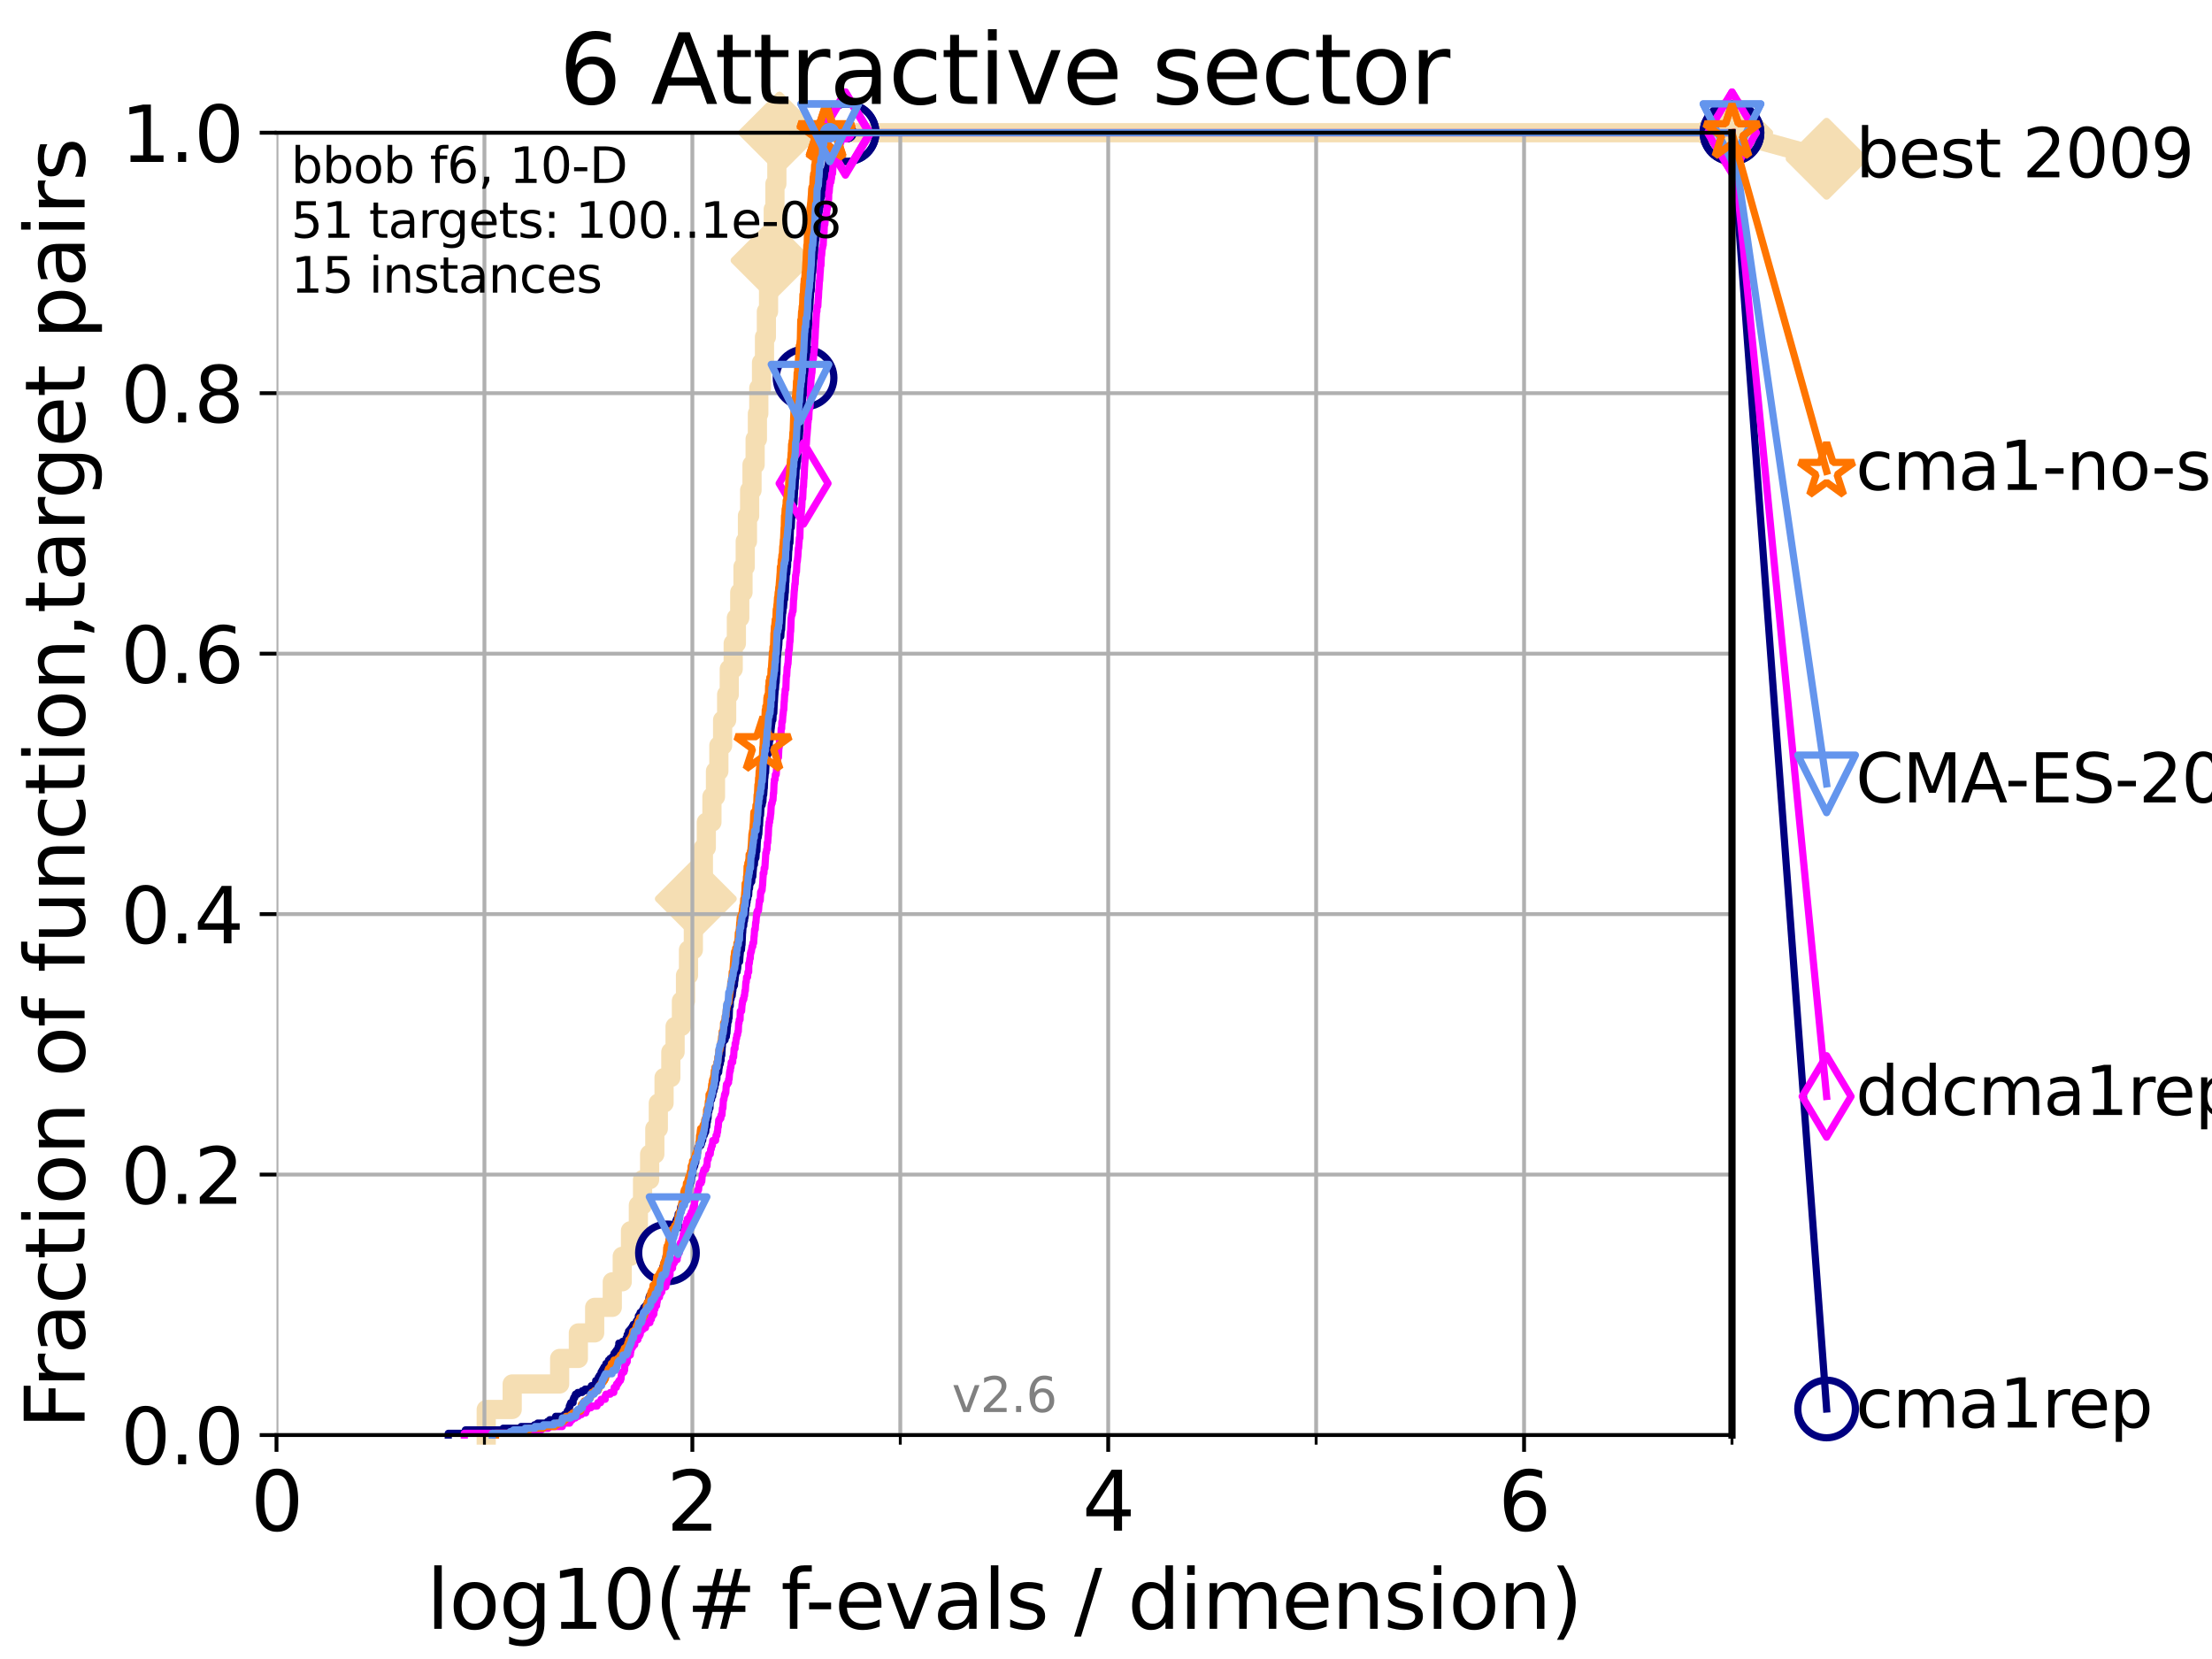 <?xml version="1.0" encoding="utf-8" standalone="no"?>
<!DOCTYPE svg PUBLIC "-//W3C//DTD SVG 1.1//EN"
  "http://www.w3.org/Graphics/SVG/1.1/DTD/svg11.dtd">
<svg xmlns:xlink="http://www.w3.org/1999/xlink" width="460.8pt" height="345.6pt" viewBox="0 0 460.8 345.6" xmlns="http://www.w3.org/2000/svg" version="1.1">
 <defs>
  <style type="text/css">*{stroke-linejoin: round; stroke-linecap: butt}</style>
 </defs>
 <g id="figure_1">
  <g id="patch_1">
   <path d="M 0 345.6 
L 460.8 345.6 
L 460.8 0 
L 0 0 
z
" style="fill: #ffffff"/>
  </g>
  <g id="axes_1">
   <g id="patch_2">
    <path d="M 57.6 298.944 
L 360.806 298.944 
L 360.806 27.648 
L 57.6 27.648 
z
" style="fill: #ffffff"/>
   </g>
   <g id="line2d_1">
    <path d="M 101.288 298.944 
L 101.288 293.624 
L 106.699 293.624 
L 106.699 288.305 
L 116.584 288.305 
L 116.584 282.985 
L 120.484 282.985 
L 120.484 277.666 
L 123.881 277.666 
L 123.881 272.346 
L 127.55 272.346 
L 127.55 267.027 
L 129.623 267.027 
L 129.623 261.707 
L 131.341 261.707 
L 131.341 256.388 
L 132.984 256.388 
L 132.984 251.068 
L 133.853 251.068 
L 133.853 245.749 
L 135.329 245.749 
L 135.329 240.429 
L 136.414 240.429 
L 136.414 235.11 
L 137.141 235.11 
L 137.141 229.79 
L 138.336 229.79 
L 138.336 224.471 
L 139.748 224.471 
L 139.748 219.151 
L 140.634 219.151 
L 140.634 213.832 
L 141.953 213.832 
L 141.953 208.512 
L 142.804 208.512 
L 142.804 203.192 
L 143.423 203.192 
L 143.423 197.873 
L 144.436 197.873 
L 144.436 192.553 
L 144.95 192.553 
L 144.95 187.234 
L 145.765 187.234 
L 145.765 181.914 
L 146.53 181.914 
L 146.53 176.595 
L 147.136 176.595 
L 147.136 171.275 
L 148.307 171.275 
L 148.307 165.956 
L 149.05 165.956 
L 149.05 160.636 
L 149.75 160.636 
L 149.75 155.317 
L 150.533 155.317 
L 150.533 149.997 
L 151.375 149.997 
L 151.375 144.678 
L 151.92 144.678 
L 151.92 139.358 
L 152.74 139.358 
L 152.74 134.039 
L 153.398 134.039 
L 153.398 128.719 
L 154.101 128.719 
L 154.101 123.4 
L 154.779 123.4 
L 154.779 118.08 
L 155.246 118.08 
L 155.246 112.76 
L 155.711 112.76 
L 155.711 107.441 
L 156.166 107.441 
L 156.166 102.121 
L 156.658 102.121 
L 156.658 96.802 
L 157.307 96.802 
L 157.307 91.482 
L 157.78 91.482 
L 157.78 86.163 
L 158.071 86.163 
L 158.071 80.843 
L 158.639 80.843 
L 158.639 75.524 
L 159.258 75.524 
L 159.258 70.204 
L 159.652 70.204 
L 159.652 64.885 
L 160.102 64.885 
L 160.102 59.565 
L 160.463 59.565 
L 160.463 54.246 
L 160.731 54.246 
L 160.731 48.926 
L 161.08 48.926 
L 161.08 43.607 
L 161.437 43.607 
L 161.437 38.287 
L 161.832 38.287 
L 161.832 32.968 
L 162.371 32.968 
L 162.371 27.648 
L 360.806 27.648 
" style="fill: none; stroke: #f5deb3; stroke-width: 4; stroke-linecap: square"/>
   </g>
   <g id="line2d_2">
    <defs>
     <path id="me1c43cda41" d="M -0 7.778 
L 7.778 0 
L 0 -7.778 
L -7.778 -0 
z
" style="stroke: #f5deb3; stroke-width: 1.5; stroke-linejoin: miter"/>
    </defs>
    <g>
     <use xlink:href="#me1c43cda41" x="144.95" y="187.234" style="fill: #f5deb3; stroke: #f5deb3; stroke-width: 1.5; stroke-linejoin: miter"/>
     <use xlink:href="#me1c43cda41" x="160.731" y="54.246" style="fill: #f5deb3; stroke: #f5deb3; stroke-width: 1.5; stroke-linejoin: miter"/>
     <use xlink:href="#me1c43cda41" x="162.371" y="27.648" style="fill: #f5deb3; stroke: #f5deb3; stroke-width: 1.5; stroke-linejoin: miter"/>
     <use xlink:href="#me1c43cda41" x="162.371" y="27.648" style="fill: #f5deb3; stroke: #f5deb3; stroke-width: 1.5; stroke-linejoin: miter"/>
     <use xlink:href="#me1c43cda41" x="360.806" y="27.648" style="fill: #f5deb3; stroke: #f5deb3; stroke-width: 1.5; stroke-linejoin: miter"/>
    </g>
   </g>
   <g id="line2d_3">
    <path style="fill: none; stroke: #f5deb3; stroke-width: 4; stroke-linecap: square"/>
    <g/>
   </g>
   <g id="line2d_4">
    <path d="M 360.806 27.648 
L 380.515 33.074 
" style="fill: none; stroke: #f5deb3; stroke-width: 4; stroke-linecap: square"/>
    <g>
     <use xlink:href="#me1c43cda41" x="360.806" y="27.648" style="fill: #f5deb3; stroke: #f5deb3; stroke-width: 1.5; stroke-linejoin: miter"/>
     <use xlink:href="#me1c43cda41" x="380.515" y="33.074" style="fill: #f5deb3; stroke: #f5deb3; stroke-width: 1.5; stroke-linejoin: miter"/>
    </g>
   </g>
   <g id="matplotlib.axis_1">
    <g id="xtick_1">
     <g id="line2d_5">
      <path d="M 57.6 298.944 
L 57.6 27.648 
" clip-path="url(#pa9cce43c71)" style="fill: none; stroke: #b0b0b0; stroke-width: 0.8; stroke-linecap: square"/>
     </g>
     <g id="line2d_6">
      <defs>
       <path id="m5ee22e0b64" d="M 0 0 
L 0 3.5 
" style="stroke: #000000; stroke-width: 0.8"/>
      </defs>
      <g>
       <use xlink:href="#m5ee22e0b64" x="57.6" y="298.944" style="stroke: #000000; stroke-width: 0.8"/>
      </g>
     </g>
     <g id="text_1">
      <!-- 0 -->
      <g transform="translate(52.192 318.861)scale(0.17 -0.17)">
       <defs>
        <path id="DejaVuSans-30" d="M 2034 4250 
Q 1547 4250 1301 3770 
Q 1056 3291 1056 2328 
Q 1056 1369 1301 889 
Q 1547 409 2034 409 
Q 2525 409 2770 889 
Q 3016 1369 3016 2328 
Q 3016 3291 2770 3770 
Q 2525 4250 2034 4250 
z
M 2034 4750 
Q 2819 4750 3233 4129 
Q 3647 3509 3647 2328 
Q 3647 1150 3233 529 
Q 2819 -91 2034 -91 
Q 1250 -91 836 529 
Q 422 1150 422 2328 
Q 422 3509 836 4129 
Q 1250 4750 2034 4750 
z
" transform="scale(0.016)"/>
       </defs>
       <use xlink:href="#DejaVuSans-30"/>
      </g>
     </g>
    </g>
    <g id="xtick_2">
     <g id="line2d_7">
      <path d="M 144.23 298.944 
L 144.23 27.648 
" clip-path="url(#pa9cce43c71)" style="fill: none; stroke: #b0b0b0; stroke-width: 0.8; stroke-linecap: square"/>
     </g>
     <g id="line2d_8">
      <g>
       <use xlink:href="#m5ee22e0b64" x="144.23" y="298.944" style="stroke: #000000; stroke-width: 0.8"/>
      </g>
     </g>
     <g id="text_2">
      <!-- 2 -->
      <g transform="translate(138.822 318.861)scale(0.17 -0.17)">
       <defs>
        <path id="DejaVuSans-32" d="M 1228 531 
L 3431 531 
L 3431 0 
L 469 0 
L 469 531 
Q 828 903 1448 1529 
Q 2069 2156 2228 2338 
Q 2531 2678 2651 2914 
Q 2772 3150 2772 3378 
Q 2772 3750 2511 3984 
Q 2250 4219 1831 4219 
Q 1534 4219 1204 4116 
Q 875 4013 500 3803 
L 500 4441 
Q 881 4594 1212 4672 
Q 1544 4750 1819 4750 
Q 2544 4750 2975 4387 
Q 3406 4025 3406 3419 
Q 3406 3131 3298 2873 
Q 3191 2616 2906 2266 
Q 2828 2175 2409 1742 
Q 1991 1309 1228 531 
z
" transform="scale(0.016)"/>
       </defs>
       <use xlink:href="#DejaVuSans-32"/>
      </g>
     </g>
    </g>
    <g id="xtick_3">
     <g id="line2d_9">
      <path d="M 230.861 298.944 
L 230.861 27.648 
" clip-path="url(#pa9cce43c71)" style="fill: none; stroke: #b0b0b0; stroke-width: 0.8; stroke-linecap: square"/>
     </g>
     <g id="line2d_10">
      <g>
       <use xlink:href="#m5ee22e0b64" x="230.861" y="298.944" style="stroke: #000000; stroke-width: 0.8"/>
      </g>
     </g>
     <g id="text_3">
      <!-- 4 -->
      <g transform="translate(225.453 318.861)scale(0.17 -0.17)">
       <defs>
        <path id="DejaVuSans-34" d="M 2419 4116 
L 825 1625 
L 2419 1625 
L 2419 4116 
z
M 2253 4666 
L 3047 4666 
L 3047 1625 
L 3713 1625 
L 3713 1100 
L 3047 1100 
L 3047 0 
L 2419 0 
L 2419 1100 
L 313 1100 
L 313 1709 
L 2253 4666 
z
" transform="scale(0.016)"/>
       </defs>
       <use xlink:href="#DejaVuSans-34"/>
      </g>
     </g>
    </g>
    <g id="xtick_4">
     <g id="line2d_11">
      <path d="M 317.491 298.944 
L 317.491 27.648 
" clip-path="url(#pa9cce43c71)" style="fill: none; stroke: #b0b0b0; stroke-width: 0.8; stroke-linecap: square"/>
     </g>
     <g id="line2d_12">
      <g>
       <use xlink:href="#m5ee22e0b64" x="317.491" y="298.944" style="stroke: #000000; stroke-width: 0.8"/>
      </g>
     </g>
     <g id="text_4">
      <!-- 6 -->
      <g transform="translate(312.083 318.861)scale(0.17 -0.17)">
       <defs>
        <path id="DejaVuSans-36" d="M 2113 2584 
Q 1688 2584 1439 2293 
Q 1191 2003 1191 1497 
Q 1191 994 1439 701 
Q 1688 409 2113 409 
Q 2538 409 2786 701 
Q 3034 994 3034 1497 
Q 3034 2003 2786 2293 
Q 2538 2584 2113 2584 
z
M 3366 4563 
L 3366 3988 
Q 3128 4100 2886 4159 
Q 2644 4219 2406 4219 
Q 1781 4219 1451 3797 
Q 1122 3375 1075 2522 
Q 1259 2794 1537 2939 
Q 1816 3084 2150 3084 
Q 2853 3084 3261 2657 
Q 3669 2231 3669 1497 
Q 3669 778 3244 343 
Q 2819 -91 2113 -91 
Q 1303 -91 875 529 
Q 447 1150 447 2328 
Q 447 3434 972 4092 
Q 1497 4750 2381 4750 
Q 2619 4750 2861 4703 
Q 3103 4656 3366 4563 
z
" transform="scale(0.016)"/>
       </defs>
       <use xlink:href="#DejaVuSans-36"/>
      </g>
     </g>
    </g>
    <g id="xtick_5">
     <g id="line2d_13">
      <path d="M 100.915 298.944 
L 100.915 27.648 
" clip-path="url(#pa9cce43c71)" style="fill: none; stroke: #b0b0b0; stroke-width: 0.8; stroke-linecap: square"/>
     </g>
     <g id="line2d_14">
      <defs>
       <path id="ma56f8787da" d="M 0 0 
L 0 2 
" style="stroke: #000000; stroke-width: 0.6"/>
      </defs>
      <g>
       <use xlink:href="#ma56f8787da" x="100.915" y="298.944" style="stroke: #000000; stroke-width: 0.6"/>
      </g>
     </g>
    </g>
    <g id="xtick_6">
     <g id="line2d_15">
      <path d="M 187.546 298.944 
L 187.546 27.648 
" clip-path="url(#pa9cce43c71)" style="fill: none; stroke: #b0b0b0; stroke-width: 0.8; stroke-linecap: square"/>
     </g>
     <g id="line2d_16">
      <g>
       <use xlink:href="#ma56f8787da" x="187.546" y="298.944" style="stroke: #000000; stroke-width: 0.6"/>
      </g>
     </g>
    </g>
    <g id="xtick_7">
     <g id="line2d_17">
      <path d="M 274.176 298.944 
L 274.176 27.648 
" clip-path="url(#pa9cce43c71)" style="fill: none; stroke: #b0b0b0; stroke-width: 0.8; stroke-linecap: square"/>
     </g>
     <g id="line2d_18">
      <g>
       <use xlink:href="#ma56f8787da" x="274.176" y="298.944" style="stroke: #000000; stroke-width: 0.6"/>
      </g>
     </g>
    </g>
    <g id="xtick_8">
     <g id="line2d_19">
      <path d="M 360.806 298.944 
L 360.806 27.648 
" clip-path="url(#pa9cce43c71)" style="fill: none; stroke: #b0b0b0; stroke-width: 0.8; stroke-linecap: square"/>
     </g>
     <g id="line2d_20">
      <g>
       <use xlink:href="#ma56f8787da" x="360.806" y="298.944" style="stroke: #000000; stroke-width: 0.6"/>
      </g>
     </g>
    </g>
    <g id="text_5">
     <!-- log10(# f-evals / dimension) -->
     <g transform="translate(88.823 339.314)scale(0.17 -0.17)">
      <defs>
       <path id="DejaVuSans-6c" d="M 603 4863 
L 1178 4863 
L 1178 0 
L 603 0 
L 603 4863 
z
" transform="scale(0.016)"/>
       <path id="DejaVuSans-6f" d="M 1959 3097 
Q 1497 3097 1228 2736 
Q 959 2375 959 1747 
Q 959 1119 1226 758 
Q 1494 397 1959 397 
Q 2419 397 2687 759 
Q 2956 1122 2956 1747 
Q 2956 2369 2687 2733 
Q 2419 3097 1959 3097 
z
M 1959 3584 
Q 2709 3584 3137 3096 
Q 3566 2609 3566 1747 
Q 3566 888 3137 398 
Q 2709 -91 1959 -91 
Q 1206 -91 779 398 
Q 353 888 353 1747 
Q 353 2609 779 3096 
Q 1206 3584 1959 3584 
z
" transform="scale(0.016)"/>
       <path id="DejaVuSans-67" d="M 2906 1791 
Q 2906 2416 2648 2759 
Q 2391 3103 1925 3103 
Q 1463 3103 1205 2759 
Q 947 2416 947 1791 
Q 947 1169 1205 825 
Q 1463 481 1925 481 
Q 2391 481 2648 825 
Q 2906 1169 2906 1791 
z
M 3481 434 
Q 3481 -459 3084 -895 
Q 2688 -1331 1869 -1331 
Q 1566 -1331 1297 -1286 
Q 1028 -1241 775 -1147 
L 775 -588 
Q 1028 -725 1275 -790 
Q 1522 -856 1778 -856 
Q 2344 -856 2625 -561 
Q 2906 -266 2906 331 
L 2906 616 
Q 2728 306 2450 153 
Q 2172 0 1784 0 
Q 1141 0 747 490 
Q 353 981 353 1791 
Q 353 2603 747 3093 
Q 1141 3584 1784 3584 
Q 2172 3584 2450 3431 
Q 2728 3278 2906 2969 
L 2906 3500 
L 3481 3500 
L 3481 434 
z
" transform="scale(0.016)"/>
       <path id="DejaVuSans-31" d="M 794 531 
L 1825 531 
L 1825 4091 
L 703 3866 
L 703 4441 
L 1819 4666 
L 2450 4666 
L 2450 531 
L 3481 531 
L 3481 0 
L 794 0 
L 794 531 
z
" transform="scale(0.016)"/>
       <path id="DejaVuSans-28" d="M 1984 4856 
Q 1566 4138 1362 3434 
Q 1159 2731 1159 2009 
Q 1159 1288 1364 580 
Q 1569 -128 1984 -844 
L 1484 -844 
Q 1016 -109 783 600 
Q 550 1309 550 2009 
Q 550 2706 781 3412 
Q 1013 4119 1484 4856 
L 1984 4856 
z
" transform="scale(0.016)"/>
       <path id="DejaVuSans-23" d="M 3272 2816 
L 2363 2816 
L 2100 1772 
L 3016 1772 
L 3272 2816 
z
M 2803 4594 
L 2478 3297 
L 3391 3297 
L 3719 4594 
L 4219 4594 
L 3897 3297 
L 4872 3297 
L 4872 2816 
L 3775 2816 
L 3519 1772 
L 4513 1772 
L 4513 1294 
L 3397 1294 
L 3072 0 
L 2572 0 
L 2894 1294 
L 1978 1294 
L 1656 0 
L 1153 0 
L 1478 1294 
L 494 1294 
L 494 1772 
L 1594 1772 
L 1856 2816 
L 850 2816 
L 850 3297 
L 1978 3297 
L 2297 4594 
L 2803 4594 
z
" transform="scale(0.016)"/>
       <path id="DejaVuSans-20" transform="scale(0.016)"/>
       <path id="DejaVuSans-66" d="M 2375 4863 
L 2375 4384 
L 1825 4384 
Q 1516 4384 1395 4259 
Q 1275 4134 1275 3809 
L 1275 3500 
L 2222 3500 
L 2222 3053 
L 1275 3053 
L 1275 0 
L 697 0 
L 697 3053 
L 147 3053 
L 147 3500 
L 697 3500 
L 697 3744 
Q 697 4328 969 4595 
Q 1241 4863 1831 4863 
L 2375 4863 
z
" transform="scale(0.016)"/>
       <path id="DejaVuSans-2d" d="M 313 2009 
L 1997 2009 
L 1997 1497 
L 313 1497 
L 313 2009 
z
" transform="scale(0.016)"/>
       <path id="DejaVuSans-65" d="M 3597 1894 
L 3597 1613 
L 953 1613 
Q 991 1019 1311 708 
Q 1631 397 2203 397 
Q 2534 397 2845 478 
Q 3156 559 3463 722 
L 3463 178 
Q 3153 47 2828 -22 
Q 2503 -91 2169 -91 
Q 1331 -91 842 396 
Q 353 884 353 1716 
Q 353 2575 817 3079 
Q 1281 3584 2069 3584 
Q 2775 3584 3186 3129 
Q 3597 2675 3597 1894 
z
M 3022 2063 
Q 3016 2534 2758 2815 
Q 2500 3097 2075 3097 
Q 1594 3097 1305 2825 
Q 1016 2553 972 2059 
L 3022 2063 
z
" transform="scale(0.016)"/>
       <path id="DejaVuSans-76" d="M 191 3500 
L 800 3500 
L 1894 563 
L 2988 3500 
L 3597 3500 
L 2284 0 
L 1503 0 
L 191 3500 
z
" transform="scale(0.016)"/>
       <path id="DejaVuSans-61" d="M 2194 1759 
Q 1497 1759 1228 1600 
Q 959 1441 959 1056 
Q 959 750 1161 570 
Q 1363 391 1709 391 
Q 2188 391 2477 730 
Q 2766 1069 2766 1631 
L 2766 1759 
L 2194 1759 
z
M 3341 1997 
L 3341 0 
L 2766 0 
L 2766 531 
Q 2569 213 2275 61 
Q 1981 -91 1556 -91 
Q 1019 -91 701 211 
Q 384 513 384 1019 
Q 384 1609 779 1909 
Q 1175 2209 1959 2209 
L 2766 2209 
L 2766 2266 
Q 2766 2663 2505 2880 
Q 2244 3097 1772 3097 
Q 1472 3097 1187 3025 
Q 903 2953 641 2809 
L 641 3341 
Q 956 3463 1253 3523 
Q 1550 3584 1831 3584 
Q 2591 3584 2966 3190 
Q 3341 2797 3341 1997 
z
" transform="scale(0.016)"/>
       <path id="DejaVuSans-73" d="M 2834 3397 
L 2834 2853 
Q 2591 2978 2328 3040 
Q 2066 3103 1784 3103 
Q 1356 3103 1142 2972 
Q 928 2841 928 2578 
Q 928 2378 1081 2264 
Q 1234 2150 1697 2047 
L 1894 2003 
Q 2506 1872 2764 1633 
Q 3022 1394 3022 966 
Q 3022 478 2636 193 
Q 2250 -91 1575 -91 
Q 1294 -91 989 -36 
Q 684 19 347 128 
L 347 722 
Q 666 556 975 473 
Q 1284 391 1588 391 
Q 1994 391 2212 530 
Q 2431 669 2431 922 
Q 2431 1156 2273 1281 
Q 2116 1406 1581 1522 
L 1381 1569 
Q 847 1681 609 1914 
Q 372 2147 372 2553 
Q 372 3047 722 3315 
Q 1072 3584 1716 3584 
Q 2034 3584 2315 3537 
Q 2597 3491 2834 3397 
z
" transform="scale(0.016)"/>
       <path id="DejaVuSans-2f" d="M 1625 4666 
L 2156 4666 
L 531 -594 
L 0 -594 
L 1625 4666 
z
" transform="scale(0.016)"/>
       <path id="DejaVuSans-64" d="M 2906 2969 
L 2906 4863 
L 3481 4863 
L 3481 0 
L 2906 0 
L 2906 525 
Q 2725 213 2448 61 
Q 2172 -91 1784 -91 
Q 1150 -91 751 415 
Q 353 922 353 1747 
Q 353 2572 751 3078 
Q 1150 3584 1784 3584 
Q 2172 3584 2448 3432 
Q 2725 3281 2906 2969 
z
M 947 1747 
Q 947 1113 1208 752 
Q 1469 391 1925 391 
Q 2381 391 2643 752 
Q 2906 1113 2906 1747 
Q 2906 2381 2643 2742 
Q 2381 3103 1925 3103 
Q 1469 3103 1208 2742 
Q 947 2381 947 1747 
z
" transform="scale(0.016)"/>
       <path id="DejaVuSans-69" d="M 603 3500 
L 1178 3500 
L 1178 0 
L 603 0 
L 603 3500 
z
M 603 4863 
L 1178 4863 
L 1178 4134 
L 603 4134 
L 603 4863 
z
" transform="scale(0.016)"/>
       <path id="DejaVuSans-6d" d="M 3328 2828 
Q 3544 3216 3844 3400 
Q 4144 3584 4550 3584 
Q 5097 3584 5394 3201 
Q 5691 2819 5691 2113 
L 5691 0 
L 5113 0 
L 5113 2094 
Q 5113 2597 4934 2840 
Q 4756 3084 4391 3084 
Q 3944 3084 3684 2787 
Q 3425 2491 3425 1978 
L 3425 0 
L 2847 0 
L 2847 2094 
Q 2847 2600 2669 2842 
Q 2491 3084 2119 3084 
Q 1678 3084 1418 2786 
Q 1159 2488 1159 1978 
L 1159 0 
L 581 0 
L 581 3500 
L 1159 3500 
L 1159 2956 
Q 1356 3278 1631 3431 
Q 1906 3584 2284 3584 
Q 2666 3584 2933 3390 
Q 3200 3197 3328 2828 
z
" transform="scale(0.016)"/>
       <path id="DejaVuSans-6e" d="M 3513 2113 
L 3513 0 
L 2938 0 
L 2938 2094 
Q 2938 2591 2744 2837 
Q 2550 3084 2163 3084 
Q 1697 3084 1428 2787 
Q 1159 2491 1159 1978 
L 1159 0 
L 581 0 
L 581 3500 
L 1159 3500 
L 1159 2956 
Q 1366 3272 1645 3428 
Q 1925 3584 2291 3584 
Q 2894 3584 3203 3211 
Q 3513 2838 3513 2113 
z
" transform="scale(0.016)"/>
       <path id="DejaVuSans-29" d="M 513 4856 
L 1013 4856 
Q 1481 4119 1714 3412 
Q 1947 2706 1947 2009 
Q 1947 1309 1714 600 
Q 1481 -109 1013 -844 
L 513 -844 
Q 928 -128 1133 580 
Q 1338 1288 1338 2009 
Q 1338 2731 1133 3434 
Q 928 4138 513 4856 
z
" transform="scale(0.016)"/>
      </defs>
      <use xlink:href="#DejaVuSans-6c"/>
      <use xlink:href="#DejaVuSans-6f" x="27.783"/>
      <use xlink:href="#DejaVuSans-67" x="88.965"/>
      <use xlink:href="#DejaVuSans-31" x="152.441"/>
      <use xlink:href="#DejaVuSans-30" x="216.064"/>
      <use xlink:href="#DejaVuSans-28" x="279.688"/>
      <use xlink:href="#DejaVuSans-23" x="318.701"/>
      <use xlink:href="#DejaVuSans-20" x="402.49"/>
      <use xlink:href="#DejaVuSans-66" x="434.277"/>
      <use xlink:href="#DejaVuSans-2d" x="463.982"/>
      <use xlink:href="#DejaVuSans-65" x="500.066"/>
      <use xlink:href="#DejaVuSans-76" x="561.59"/>
      <use xlink:href="#DejaVuSans-61" x="620.77"/>
      <use xlink:href="#DejaVuSans-6c" x="682.049"/>
      <use xlink:href="#DejaVuSans-73" x="709.832"/>
      <use xlink:href="#DejaVuSans-20" x="761.932"/>
      <use xlink:href="#DejaVuSans-2f" x="793.719"/>
      <use xlink:href="#DejaVuSans-20" x="827.41"/>
      <use xlink:href="#DejaVuSans-64" x="859.197"/>
      <use xlink:href="#DejaVuSans-69" x="922.674"/>
      <use xlink:href="#DejaVuSans-6d" x="950.457"/>
      <use xlink:href="#DejaVuSans-65" x="1047.869"/>
      <use xlink:href="#DejaVuSans-6e" x="1109.393"/>
      <use xlink:href="#DejaVuSans-73" x="1172.771"/>
      <use xlink:href="#DejaVuSans-69" x="1224.871"/>
      <use xlink:href="#DejaVuSans-6f" x="1252.654"/>
      <use xlink:href="#DejaVuSans-6e" x="1313.836"/>
      <use xlink:href="#DejaVuSans-29" x="1377.215"/>
     </g>
    </g>
   </g>
   <g id="matplotlib.axis_2">
    <g id="ytick_1">
     <g id="line2d_21">
      <path d="M 57.6 298.944 
L 360.806 298.944 
" clip-path="url(#pa9cce43c71)" style="fill: none; stroke: #b0b0b0; stroke-width: 0.8; stroke-linecap: square"/>
     </g>
     <g id="line2d_22">
      <defs>
       <path id="ma544b50886" d="M 0 0 
L -3.5 0 
" style="stroke: #000000; stroke-width: 0.8"/>
      </defs>
      <g>
       <use xlink:href="#ma544b50886" x="57.6" y="298.944" style="stroke: #000000; stroke-width: 0.8"/>
      </g>
     </g>
     <g id="text_6">
      <!-- 0.0 -->
      <g transform="translate(25.155 305.023)scale(0.16 -0.16)">
       <defs>
        <path id="DejaVuSans-2e" d="M 684 794 
L 1344 794 
L 1344 0 
L 684 0 
L 684 794 
z
" transform="scale(0.016)"/>
       </defs>
       <use xlink:href="#DejaVuSans-30"/>
       <use xlink:href="#DejaVuSans-2e" x="63.623"/>
       <use xlink:href="#DejaVuSans-30" x="95.41"/>
      </g>
     </g>
    </g>
    <g id="ytick_2">
     <g id="line2d_23">
      <path d="M 57.6 244.685 
L 360.806 244.685 
" clip-path="url(#pa9cce43c71)" style="fill: none; stroke: #b0b0b0; stroke-width: 0.8; stroke-linecap: square"/>
     </g>
     <g id="line2d_24">
      <g>
       <use xlink:href="#ma544b50886" x="57.6" y="244.685" style="stroke: #000000; stroke-width: 0.8"/>
      </g>
     </g>
     <g id="text_7">
      <!-- 0.2 -->
      <g transform="translate(25.155 250.764)scale(0.16 -0.16)">
       <use xlink:href="#DejaVuSans-30"/>
       <use xlink:href="#DejaVuSans-2e" x="63.623"/>
       <use xlink:href="#DejaVuSans-32" x="95.41"/>
      </g>
     </g>
    </g>
    <g id="ytick_3">
     <g id="line2d_25">
      <path d="M 57.6 190.426 
L 360.806 190.426 
" clip-path="url(#pa9cce43c71)" style="fill: none; stroke: #b0b0b0; stroke-width: 0.8; stroke-linecap: square"/>
     </g>
     <g id="line2d_26">
      <g>
       <use xlink:href="#ma544b50886" x="57.6" y="190.426" style="stroke: #000000; stroke-width: 0.8"/>
      </g>
     </g>
     <g id="text_8">
      <!-- 0.4 -->
      <g transform="translate(25.155 196.504)scale(0.16 -0.16)">
       <use xlink:href="#DejaVuSans-30"/>
       <use xlink:href="#DejaVuSans-2e" x="63.623"/>
       <use xlink:href="#DejaVuSans-34" x="95.41"/>
      </g>
     </g>
    </g>
    <g id="ytick_4">
     <g id="line2d_27">
      <path d="M 57.6 136.166 
L 360.806 136.166 
" clip-path="url(#pa9cce43c71)" style="fill: none; stroke: #b0b0b0; stroke-width: 0.8; stroke-linecap: square"/>
     </g>
     <g id="line2d_28">
      <g>
       <use xlink:href="#ma544b50886" x="57.6" y="136.166" style="stroke: #000000; stroke-width: 0.8"/>
      </g>
     </g>
     <g id="text_9">
      <!-- 0.6 -->
      <g transform="translate(25.155 142.245)scale(0.16 -0.16)">
       <use xlink:href="#DejaVuSans-30"/>
       <use xlink:href="#DejaVuSans-2e" x="63.623"/>
       <use xlink:href="#DejaVuSans-36" x="95.41"/>
      </g>
     </g>
    </g>
    <g id="ytick_5">
     <g id="line2d_29">
      <path d="M 57.6 81.907 
L 360.806 81.907 
" clip-path="url(#pa9cce43c71)" style="fill: none; stroke: #b0b0b0; stroke-width: 0.8; stroke-linecap: square"/>
     </g>
     <g id="line2d_30">
      <g>
       <use xlink:href="#ma544b50886" x="57.6" y="81.907" style="stroke: #000000; stroke-width: 0.8"/>
      </g>
     </g>
     <g id="text_10">
      <!-- 0.8 -->
      <g transform="translate(25.155 87.986)scale(0.16 -0.16)">
       <defs>
        <path id="DejaVuSans-38" d="M 2034 2216 
Q 1584 2216 1326 1975 
Q 1069 1734 1069 1313 
Q 1069 891 1326 650 
Q 1584 409 2034 409 
Q 2484 409 2743 651 
Q 3003 894 3003 1313 
Q 3003 1734 2745 1975 
Q 2488 2216 2034 2216 
z
M 1403 2484 
Q 997 2584 770 2862 
Q 544 3141 544 3541 
Q 544 4100 942 4425 
Q 1341 4750 2034 4750 
Q 2731 4750 3128 4425 
Q 3525 4100 3525 3541 
Q 3525 3141 3298 2862 
Q 3072 2584 2669 2484 
Q 3125 2378 3379 2068 
Q 3634 1759 3634 1313 
Q 3634 634 3220 271 
Q 2806 -91 2034 -91 
Q 1263 -91 848 271 
Q 434 634 434 1313 
Q 434 1759 690 2068 
Q 947 2378 1403 2484 
z
M 1172 3481 
Q 1172 3119 1398 2916 
Q 1625 2713 2034 2713 
Q 2441 2713 2670 2916 
Q 2900 3119 2900 3481 
Q 2900 3844 2670 4047 
Q 2441 4250 2034 4250 
Q 1625 4250 1398 4047 
Q 1172 3844 1172 3481 
z
" transform="scale(0.016)"/>
       </defs>
       <use xlink:href="#DejaVuSans-30"/>
       <use xlink:href="#DejaVuSans-2e" x="63.623"/>
       <use xlink:href="#DejaVuSans-38" x="95.41"/>
      </g>
     </g>
    </g>
    <g id="ytick_6">
     <g id="line2d_31">
      <path d="M 57.6 27.648 
L 360.806 27.648 
" clip-path="url(#pa9cce43c71)" style="fill: none; stroke: #b0b0b0; stroke-width: 0.8; stroke-linecap: square"/>
     </g>
     <g id="line2d_32">
      <g>
       <use xlink:href="#ma544b50886" x="57.6" y="27.648" style="stroke: #000000; stroke-width: 0.8"/>
      </g>
     </g>
     <g id="text_11">
      <!-- 1.0 -->
      <g transform="translate(25.155 33.727)scale(0.16 -0.16)">
       <use xlink:href="#DejaVuSans-31"/>
       <use xlink:href="#DejaVuSans-2e" x="63.623"/>
       <use xlink:href="#DejaVuSans-30" x="95.41"/>
      </g>
     </g>
    </g>
    <g id="text_12">
     <!-- Fraction of function,target pairs -->
     <g transform="translate(17.62 297.681)rotate(-90)scale(0.17 -0.17)">
      <defs>
       <path id="DejaVuSans-46" d="M 628 4666 
L 3309 4666 
L 3309 4134 
L 1259 4134 
L 1259 2759 
L 3109 2759 
L 3109 2228 
L 1259 2228 
L 1259 0 
L 628 0 
L 628 4666 
z
" transform="scale(0.016)"/>
       <path id="DejaVuSans-72" d="M 2631 2963 
Q 2534 3019 2420 3045 
Q 2306 3072 2169 3072 
Q 1681 3072 1420 2755 
Q 1159 2438 1159 1844 
L 1159 0 
L 581 0 
L 581 3500 
L 1159 3500 
L 1159 2956 
Q 1341 3275 1631 3429 
Q 1922 3584 2338 3584 
Q 2397 3584 2469 3576 
Q 2541 3569 2628 3553 
L 2631 2963 
z
" transform="scale(0.016)"/>
       <path id="DejaVuSans-63" d="M 3122 3366 
L 3122 2828 
Q 2878 2963 2633 3030 
Q 2388 3097 2138 3097 
Q 1578 3097 1268 2742 
Q 959 2388 959 1747 
Q 959 1106 1268 751 
Q 1578 397 2138 397 
Q 2388 397 2633 464 
Q 2878 531 3122 666 
L 3122 134 
Q 2881 22 2623 -34 
Q 2366 -91 2075 -91 
Q 1284 -91 818 406 
Q 353 903 353 1747 
Q 353 2603 823 3093 
Q 1294 3584 2113 3584 
Q 2378 3584 2631 3529 
Q 2884 3475 3122 3366 
z
" transform="scale(0.016)"/>
       <path id="DejaVuSans-74" d="M 1172 4494 
L 1172 3500 
L 2356 3500 
L 2356 3053 
L 1172 3053 
L 1172 1153 
Q 1172 725 1289 603 
Q 1406 481 1766 481 
L 2356 481 
L 2356 0 
L 1766 0 
Q 1100 0 847 248 
Q 594 497 594 1153 
L 594 3053 
L 172 3053 
L 172 3500 
L 594 3500 
L 594 4494 
L 1172 4494 
z
" transform="scale(0.016)"/>
       <path id="DejaVuSans-75" d="M 544 1381 
L 544 3500 
L 1119 3500 
L 1119 1403 
Q 1119 906 1312 657 
Q 1506 409 1894 409 
Q 2359 409 2629 706 
Q 2900 1003 2900 1516 
L 2900 3500 
L 3475 3500 
L 3475 0 
L 2900 0 
L 2900 538 
Q 2691 219 2414 64 
Q 2138 -91 1772 -91 
Q 1169 -91 856 284 
Q 544 659 544 1381 
z
M 1991 3584 
L 1991 3584 
z
" transform="scale(0.016)"/>
       <path id="DejaVuSans-2c" d="M 750 794 
L 1409 794 
L 1409 256 
L 897 -744 
L 494 -744 
L 750 256 
L 750 794 
z
" transform="scale(0.016)"/>
       <path id="DejaVuSans-70" d="M 1159 525 
L 1159 -1331 
L 581 -1331 
L 581 3500 
L 1159 3500 
L 1159 2969 
Q 1341 3281 1617 3432 
Q 1894 3584 2278 3584 
Q 2916 3584 3314 3078 
Q 3713 2572 3713 1747 
Q 3713 922 3314 415 
Q 2916 -91 2278 -91 
Q 1894 -91 1617 61 
Q 1341 213 1159 525 
z
M 3116 1747 
Q 3116 2381 2855 2742 
Q 2594 3103 2138 3103 
Q 1681 3103 1420 2742 
Q 1159 2381 1159 1747 
Q 1159 1113 1420 752 
Q 1681 391 2138 391 
Q 2594 391 2855 752 
Q 3116 1113 3116 1747 
z
" transform="scale(0.016)"/>
      </defs>
      <use xlink:href="#DejaVuSans-46"/>
      <use xlink:href="#DejaVuSans-72" x="50.27"/>
      <use xlink:href="#DejaVuSans-61" x="91.383"/>
      <use xlink:href="#DejaVuSans-63" x="152.662"/>
      <use xlink:href="#DejaVuSans-74" x="207.643"/>
      <use xlink:href="#DejaVuSans-69" x="246.852"/>
      <use xlink:href="#DejaVuSans-6f" x="274.635"/>
      <use xlink:href="#DejaVuSans-6e" x="335.816"/>
      <use xlink:href="#DejaVuSans-20" x="399.195"/>
      <use xlink:href="#DejaVuSans-6f" x="430.982"/>
      <use xlink:href="#DejaVuSans-66" x="492.164"/>
      <use xlink:href="#DejaVuSans-20" x="527.369"/>
      <use xlink:href="#DejaVuSans-66" x="559.156"/>
      <use xlink:href="#DejaVuSans-75" x="594.361"/>
      <use xlink:href="#DejaVuSans-6e" x="657.74"/>
      <use xlink:href="#DejaVuSans-63" x="721.119"/>
      <use xlink:href="#DejaVuSans-74" x="776.1"/>
      <use xlink:href="#DejaVuSans-69" x="815.309"/>
      <use xlink:href="#DejaVuSans-6f" x="843.092"/>
      <use xlink:href="#DejaVuSans-6e" x="904.273"/>
      <use xlink:href="#DejaVuSans-2c" x="967.652"/>
      <use xlink:href="#DejaVuSans-74" x="999.439"/>
      <use xlink:href="#DejaVuSans-61" x="1038.648"/>
      <use xlink:href="#DejaVuSans-72" x="1099.928"/>
      <use xlink:href="#DejaVuSans-67" x="1139.291"/>
      <use xlink:href="#DejaVuSans-65" x="1202.768"/>
      <use xlink:href="#DejaVuSans-74" x="1264.291"/>
      <use xlink:href="#DejaVuSans-20" x="1303.5"/>
      <use xlink:href="#DejaVuSans-70" x="1335.287"/>
      <use xlink:href="#DejaVuSans-61" x="1398.764"/>
      <use xlink:href="#DejaVuSans-69" x="1460.043"/>
      <use xlink:href="#DejaVuSans-72" x="1487.826"/>
      <use xlink:href="#DejaVuSans-73" x="1528.939"/>
     </g>
    </g>
   </g>
   <g id="line2d_33">
    <defs>
     <path id="mf977c6d56d" d="M 0 1.5 
C 0.398 1.5 0.779 1.342 1.061 1.061 
C 1.342 0.779 1.5 0.398 1.5 0 
C 1.5 -0.398 1.342 -0.779 1.061 -1.061 
C 0.779 -1.342 0.398 -1.5 0 -1.5 
C -0.398 -1.5 -0.779 -1.342 -1.061 -1.061 
C -1.342 -0.779 -1.5 -0.398 -1.5 0 
C -1.5 0.398 -1.342 0.779 -1.061 1.061 
C -0.779 1.342 -0.398 1.5 0 1.5 
z
" style="stroke: #f5deb3"/>
    </defs>
    <g>
     <use xlink:href="#mf977c6d56d" x="162.371" y="27.648" style="fill: #f5deb3; stroke: #f5deb3"/>
     <use xlink:href="#mf977c6d56d" x="162.371" y="27.648" style="fill: #f5deb3; stroke: #f5deb3"/>
    </g>
   </g>
   <g id="line2d_34">
    <defs>
     <path id="mc047e174b8" d="M 0 1.5 
C 0.398 1.5 0.779 1.342 1.061 1.061 
C 1.342 0.779 1.5 0.398 1.5 0 
C 1.5 -0.398 1.342 -0.779 1.061 -1.061 
C 0.779 -1.342 0.398 -1.5 0 -1.5 
C -0.398 -1.5 -0.779 -1.342 -1.061 -1.061 
C -1.342 -0.779 -1.5 -0.398 -1.5 0 
C -1.5 0.398 -1.342 0.779 -1.061 1.061 
C -0.779 1.342 -0.398 1.5 0 1.5 
z
" style="stroke: #000080"/>
    </defs>
    <g>
     <use xlink:href="#mc047e174b8" x="176.463" y="27.648" style="fill: #000080; stroke: #000080"/>
     <use xlink:href="#mc047e174b8" x="176.463" y="27.648" style="fill: #000080; stroke: #000080"/>
    </g>
   </g>
   <g id="line2d_35">
    <path d="M 93.382 298.944 
L 93.382 298.589 
L 96.951 298.589 
L 96.951 297.88 
L 104.809 297.88 
L 104.809 297.525 
L 108.543 297.525 
L 108.543 297.171 
L 111.335 297.171 
L 111.335 296.816 
L 111.972 296.816 
L 111.972 296.462 
L 114.048 296.462 
L 114.048 296.107 
L 114.51 296.107 
L 114.51 295.752 
L 115.662 295.752 
L 115.747 295.043 
L 117.54 295.043 
L 117.54 294.688 
L 118.077 294.688 
L 118.152 293.979 
L 118.376 293.979 
L 118.376 293.624 
L 118.598 293.624 
L 118.598 292.915 
L 118.745 292.915 
L 118.745 292.561 
L 118.89 292.561 
L 118.89 292.206 
L 119.39 292.206 
L 119.39 291.497 
L 119.53 291.497 
L 119.53 291.142 
L 119.739 291.142 
L 119.739 290.787 
L 119.876 290.787 
L 119.876 290.433 
L 120.351 290.433 
L 120.351 290.078 
L 121.266 290.078 
L 121.266 289.723 
L 121.893 289.723 
L 121.893 289.369 
L 123.03 289.369 
L 123.03 289.014 
L 123.203 289.014 
L 123.203 288.66 
L 123.881 288.66 
L 123.881 288.305 
L 124.102 288.305 
L 124.102 287.596 
L 124.642 287.596 
L 124.642 286.886 
L 124.854 286.886 
L 124.854 286.532 
L 125.219 286.532 
L 125.219 285.822 
L 125.425 285.822 
L 125.425 285.468 
L 125.628 285.468 
L 125.628 285.113 
L 125.83 285.113 
L 125.83 284.759 
L 126.177 284.759 
L 126.226 284.049 
L 126.709 284.049 
L 126.757 283.34 
L 127.087 283.34 
L 127.087 282.985 
L 127.55 282.985 
L 127.55 282.631 
L 127.822 282.631 
L 127.911 281.922 
L 128.178 281.922 
L 128.178 281.567 
L 128.441 281.567 
L 128.441 281.212 
L 128.701 281.212 
L 128.786 280.503 
L 128.914 280.503 
L 128.914 279.794 
L 129.664 279.794 
L 129.664 279.439 
L 130.384 279.439 
L 130.423 278.73 
L 130.618 278.73 
L 130.657 278.021 
L 130.85 278.021 
L 130.926 277.311 
L 131.229 277.311 
L 131.229 276.957 
L 131.527 276.957 
L 131.527 276.602 
L 131.747 276.602 
L 131.747 276.247 
L 131.929 276.247 
L 131.929 275.893 
L 132.499 275.893 
L 132.569 275.183 
L 132.812 275.183 
L 132.812 274.829 
L 132.984 274.829 
L 132.984 274.12 
L 133.222 274.12 
L 133.222 273.765 
L 133.357 273.765 
L 133.357 273.41 
L 133.722 273.41 
L 133.722 273.056 
L 133.951 273.056 
L 133.951 272.701 
L 134.113 272.701 
L 134.113 272.346 
L 134.464 272.346 
L 134.464 271.992 
L 134.777 271.992 
L 134.777 271.637 
L 134.901 271.637 
L 134.901 271.282 
L 135.116 271.282 
L 135.207 270.219 
L 135.329 270.219 
L 135.329 269.864 
L 135.688 269.864 
L 135.688 269.509 
L 135.952 269.509 
L 135.952 269.155 
L 136.385 269.155 
L 136.471 268.445 
L 136.725 268.445 
L 136.725 268.091 
L 136.837 268.091 
L 136.892 266.672 
L 137.113 266.672 
L 137.113 266.318 
L 137.494 266.318 
L 137.494 265.963 
L 137.655 265.963 
L 137.655 265.608 
L 137.788 265.608 
L 137.893 264.544 
L 138.051 264.544 
L 138.103 263.835 
L 138.259 263.835 
L 138.259 263.48 
L 138.464 263.48 
L 138.464 262.771 
L 138.642 262.771 
L 138.743 261.707 
L 139.018 261.707 
L 139.043 260.998 
L 139.191 260.998 
L 139.24 259.579 
L 139.338 259.579 
L 139.411 258.87 
L 139.532 258.87 
L 139.532 258.516 
L 139.725 258.516 
L 139.772 257.452 
L 139.986 257.452 
L 139.986 257.097 
L 140.405 257.097 
L 140.474 256.388 
L 140.543 256.388 
L 140.566 255.324 
L 140.703 255.324 
L 140.793 254.26 
L 140.951 254.26 
L 140.951 253.905 
L 141.151 253.905 
L 141.239 253.196 
L 141.283 253.196 
L 141.283 252.841 
L 141.589 252.841 
L 141.589 252.487 
L 141.74 252.487 
L 141.804 251.423 
L 142.017 251.423 
L 142.08 250.714 
L 142.144 250.714 
L 142.144 250.359 
L 142.518 250.359 
L 142.539 249.65 
L 142.764 249.65 
L 142.845 248.586 
L 142.906 248.586 
L 142.926 247.877 
L 143.106 247.877 
L 143.206 247.167 
L 143.325 247.167 
L 143.325 246.813 
L 143.735 246.813 
L 143.735 246.458 
L 143.85 246.458 
L 143.85 246.103 
L 144.022 246.103 
L 144.117 245.039 
L 144.193 245.039 
L 144.193 244.685 
L 144.305 244.685 
L 144.399 243.266 
L 144.566 243.266 
L 144.566 242.912 
L 144.713 242.912 
L 144.786 242.202 
L 144.932 242.202 
L 145.004 240.784 
L 145.22 240.784 
L 145.327 239.365 
L 145.38 239.365 
L 145.38 239.011 
L 145.608 239.011 
L 145.608 238.656 
L 145.989 238.656 
L 145.989 238.301 
L 146.143 238.301 
L 146.227 237.592 
L 146.379 237.592 
L 146.479 236.528 
L 146.695 236.528 
L 146.695 236.174 
L 146.827 236.174 
L 146.827 235.819 
L 147.006 235.819 
L 147.087 234.755 
L 147.216 234.755 
L 147.296 233.691 
L 147.376 233.691 
L 147.408 232.982 
L 147.503 232.982 
L 147.566 231.563 
L 147.676 231.563 
L 147.77 230.854 
L 147.894 230.854 
L 147.956 229.081 
L 148.231 229.081 
L 148.247 228.372 
L 148.458 228.372 
L 148.563 227.308 
L 148.712 227.308 
L 148.771 226.598 
L 148.904 226.598 
L 148.918 225.889 
L 149.064 225.889 
L 149.108 225.18 
L 149.195 225.18 
L 149.195 224.825 
L 149.324 224.825 
L 149.367 223.761 
L 149.482 223.761 
L 149.482 223.407 
L 149.708 223.407 
L 149.806 222.343 
L 149.848 222.343 
L 149.918 221.634 
L 150.056 221.634 
L 150.084 220.924 
L 150.207 220.924 
L 150.235 219.86 
L 150.357 219.86 
L 150.452 218.087 
L 150.479 218.087 
L 150.493 217.023 
L 150.721 217.023 
L 150.721 216.669 
L 151.038 216.669 
L 151.142 215.959 
L 151.311 215.959 
L 151.362 215.25 
L 151.427 215.25 
L 151.516 213.832 
L 151.554 213.832 
L 151.631 212.768 
L 151.757 212.768 
L 151.782 212.058 
L 151.883 212.058 
L 151.983 209.576 
L 152.119 209.576 
L 152.156 208.157 
L 152.292 208.157 
L 152.377 207.448 
L 152.523 207.448 
L 152.632 206.384 
L 152.668 206.384 
L 152.704 205.675 
L 152.823 205.675 
L 152.823 205.32 
L 152.989 205.32 
L 153.048 204.256 
L 153.107 204.256 
L 153.212 203.192 
L 153.247 203.192 
L 153.259 202.483 
L 153.536 202.483 
L 153.639 201.774 
L 153.662 201.774 
L 153.753 200.71 
L 153.776 200.71 
L 153.776 200.355 
L 154.068 200.355 
L 154.168 198.937 
L 154.179 198.937 
L 154.279 197.873 
L 154.454 197.873 
L 154.531 196.809 
L 154.574 196.809 
L 154.682 194.327 
L 154.704 194.327 
L 154.79 192.908 
L 154.918 192.908 
L 154.993 191.844 
L 155.088 191.844 
L 155.141 191.135 
L 155.214 191.135 
L 155.288 189.716 
L 155.34 189.716 
L 155.413 188.652 
L 155.506 188.652 
L 155.599 187.943 
L 155.629 187.943 
L 155.66 187.234 
L 155.772 187.234 
L 155.803 186.525 
L 155.955 186.525 
L 156.025 185.106 
L 156.136 185.106 
L 156.215 184.042 
L 156.364 184.042 
L 156.364 183.688 
L 156.59 183.688 
L 156.658 182.624 
L 156.813 182.624 
L 156.918 181.205 
L 156.928 181.205 
L 157.023 180.141 
L 157.156 180.141 
L 157.213 179.077 
L 157.307 179.077 
L 157.307 178.723 
L 157.466 178.723 
L 157.568 177.304 
L 157.67 177.304 
L 157.771 175.176 
L 157.798 175.176 
L 157.798 174.467 
L 157.944 174.467 
L 158.034 173.758 
L 158.071 173.758 
L 158.169 171.985 
L 158.223 171.985 
L 158.321 169.857 
L 158.428 169.857 
L 158.525 168.084 
L 158.577 168.084 
L 158.577 167.729 
L 158.761 167.729 
L 158.856 167.02 
L 158.925 167.02 
L 159.003 165.601 
L 159.088 165.601 
L 159.182 164.183 
L 159.216 164.183 
L 159.292 162.055 
L 159.334 162.055 
L 159.418 160.991 
L 159.485 160.991 
L 159.585 158.863 
L 159.602 158.863 
L 159.701 157.799 
L 159.759 157.799 
L 159.817 157.09 
L 160.013 157.09 
L 160.013 156.735 
L 160.175 156.735 
L 160.279 154.253 
L 160.399 154.253 
L 160.479 153.189 
L 160.534 153.189 
L 160.637 151.77 
L 160.66 151.77 
L 160.762 150.706 
L 160.793 150.706 
L 160.871 149.997 
L 161.003 149.997 
L 161.072 148.579 
L 161.187 148.579 
L 161.286 146.451 
L 161.301 146.451 
L 161.407 144.678 
L 161.415 144.678 
L 161.482 143.614 
L 161.535 143.614 
L 161.632 142.195 
L 161.684 142.195 
L 161.781 140.422 
L 161.825 140.422 
L 161.935 136.876 
L 161.965 136.876 
L 162.038 135.457 
L 162.111 135.457 
L 162.22 134.393 
L 162.234 134.393 
L 162.299 132.975 
L 162.378 132.975 
L 162.378 132.62 
L 162.648 132.62 
L 162.74 131.202 
L 162.81 131.202 
L 162.915 129.074 
L 162.922 129.074 
L 163.026 127.655 
L 163.075 127.655 
L 163.15 126.591 
L 163.219 126.591 
L 163.328 125.173 
L 163.349 125.173 
L 163.349 124.818 
L 163.464 124.818 
L 163.566 123.4 
L 163.599 123.4 
L 163.673 121.272 
L 163.713 121.272 
L 163.793 119.499 
L 163.899 119.499 
L 164.005 118.08 
L 164.057 118.08 
L 164.103 116.661 
L 164.214 116.661 
L 164.311 114.534 
L 164.356 114.534 
L 164.459 113.115 
L 164.555 113.115 
L 164.664 109.923 
L 164.822 109.923 
L 164.916 107.796 
L 164.966 107.796 
L 164.985 106.732 
L 165.115 106.732 
L 165.22 106.022 
L 165.233 106.022 
L 165.263 104.958 
L 165.386 104.958 
L 165.496 102.831 
L 165.502 102.831 
L 165.538 101.767 
L 165.617 101.767 
L 165.719 99.639 
L 165.779 99.639 
L 165.874 97.511 
L 165.975 97.511 
L 166.076 96.093 
L 166.17 96.093 
L 166.281 93.256 
L 166.397 93.256 
L 166.432 91.482 
L 166.512 91.482 
L 166.604 89.709 
L 166.65 89.709 
L 166.718 87.581 
L 166.809 87.581 
L 166.832 86.872 
L 166.984 86.872 
L 167.051 84.39 
L 167.102 84.39 
L 167.185 82.971 
L 167.218 82.971 
L 167.274 82.262 
L 167.373 82.262 
L 167.482 81.198 
L 167.591 81.198 
L 167.667 79.425 
L 167.705 79.425 
L 167.808 76.233 
L 167.834 76.233 
L 167.925 74.46 
L 168.027 74.46 
L 168.127 71.977 
L 168.143 71.977 
L 168.248 70.204 
L 168.264 70.204 
L 168.369 68.431 
L 168.431 68.431 
L 168.519 64.885 
L 168.581 64.885 
L 168.643 64.175 
L 168.694 64.175 
L 168.796 62.048 
L 168.812 62.048 
L 168.893 60.629 
L 168.984 60.629 
L 169.095 58.501 
L 169.115 58.501 
L 169.205 56.728 
L 169.309 56.728 
L 169.393 55.31 
L 169.428 55.31 
L 169.511 53.891 
L 169.546 53.891 
L 169.546 53.536 
L 169.668 53.536 
L 169.741 51.409 
L 169.784 51.409 
L 169.895 49.99 
L 169.938 49.99 
L 170.01 48.926 
L 170.086 48.926 
L 170.191 47.862 
L 170.248 47.862 
L 170.318 46.798 
L 170.384 46.798 
L 170.482 46.089 
L 170.496 46.089 
L 170.584 44.316 
L 170.654 44.316 
L 170.681 43.607 
L 170.787 43.607 
L 170.828 42.897 
L 170.915 42.897 
L 170.974 41.124 
L 171.119 41.124 
L 171.119 40.77 
L 171.253 40.77 
L 171.253 40.06 
L 171.44 40.06 
L 171.489 39.351 
L 171.617 39.351 
L 171.713 38.642 
L 171.77 38.642 
L 171.852 37.578 
L 171.891 37.578 
L 171.994 36.514 
L 172.007 36.514 
L 172.102 35.45 
L 172.365 35.45 
L 172.407 34.741 
L 172.499 34.741 
L 172.604 33.677 
L 172.67 33.677 
L 172.67 33.322 
L 173.06 33.322 
L 173.06 32.968 
L 173.302 32.968 
L 173.302 32.613 
L 173.526 32.613 
L 173.526 32.258 
L 173.691 32.258 
L 173.691 31.904 
L 174.003 31.904 
L 174.096 31.194 
L 174.51 31.194 
L 174.525 30.485 
L 174.79 30.485 
L 174.875 29.776 
L 174.908 29.776 
L 174.908 29.421 
L 175.179 29.421 
L 175.179 29.067 
L 175.338 29.067 
L 175.338 28.712 
L 175.617 28.712 
L 175.617 28.357 
L 176.141 28.357 
L 176.141 28.003 
L 176.463 28.003 
L 176.463 27.648 
L 360.806 27.648 
L 360.806 27.648 
" style="fill: none; stroke: #000080; stroke-width: 1.5; stroke-linecap: square"/>
   </g>
   <g id="line2d_36">
    <defs>
     <path id="m10aba8acea" d="M 0 6 
C 1.591 6 3.117 5.368 4.243 4.243 
C 5.368 3.117 6 1.591 6 0 
C 6 -1.591 5.368 -3.117 4.243 -4.243 
C 3.117 -5.368 1.591 -6 0 -6 
C -1.591 -6 -3.117 -5.368 -4.243 -4.243 
C -5.368 -3.117 -6 -1.591 -6 0 
C -6 1.591 -5.368 3.117 -4.243 4.243 
C -3.117 5.368 -1.591 6 0 6 
z
" style="stroke: #000080; stroke-width: 1.5"/>
    </defs>
    <g>
     <use xlink:href="#m10aba8acea" x="139.043" y="260.998" style="fill-opacity: 0; stroke: #000080; stroke-width: 1.5"/>
     <use xlink:href="#m10aba8acea" x="167.711" y="78.715" style="fill-opacity: 0; stroke: #000080; stroke-width: 1.5"/>
     <use xlink:href="#m10aba8acea" x="176.463" y="27.648" style="fill-opacity: 0; stroke: #000080; stroke-width: 1.5"/>
     <use xlink:href="#m10aba8acea" x="176.463" y="27.648" style="fill-opacity: 0; stroke: #000080; stroke-width: 1.5"/>
     <use xlink:href="#m10aba8acea" x="360.806" y="27.648" style="fill-opacity: 0; stroke: #000080; stroke-width: 1.5"/>
    </g>
   </g>
   <g id="line2d_37">
    <path style="fill: none; stroke: #000080; stroke-width: 1.5; stroke-linecap: square"/>
    <g/>
   </g>
   <g id="line2d_38">
    <defs>
     <path id="m33d4fa23e3" d="M 0 1.5 
C 0.398 1.5 0.779 1.342 1.061 1.061 
C 1.342 0.779 1.5 0.398 1.5 0 
C 1.5 -0.398 1.342 -0.779 1.061 -1.061 
C 0.779 -1.342 0.398 -1.5 0 -1.5 
C -0.398 -1.5 -0.779 -1.342 -1.061 -1.061 
C -1.342 -0.779 -1.5 -0.398 -1.5 0 
C -1.5 0.398 -1.342 0.779 -1.061 1.061 
C -0.779 1.342 -0.398 1.5 0 1.5 
z
" style="stroke: #ff00ff"/>
    </defs>
    <g>
     <use xlink:href="#m33d4fa23e3" x="176.114" y="27.648" style="fill: #ff00ff; stroke: #ff00ff"/>
     <use xlink:href="#m33d4fa23e3" x="176.114" y="27.648" style="fill: #ff00ff; stroke: #ff00ff"/>
    </g>
   </g>
   <g id="line2d_39">
    <path d="M 96.718 298.944 
L 96.718 298.589 
L 110.449 298.589 
L 110.449 298.235 
L 111.117 298.235 
L 111.117 297.88 
L 112.79 297.88 
L 112.79 297.525 
L 114.234 297.525 
L 114.234 297.171 
L 117.147 297.171 
L 117.227 296.462 
L 118.672 296.462 
L 118.672 296.107 
L 118.89 296.107 
L 118.89 295.752 
L 119.248 295.752 
L 119.248 295.398 
L 119.876 295.398 
L 119.876 295.043 
L 120.484 295.043 
L 120.484 294.688 
L 121.138 294.688 
L 121.138 294.334 
L 122.016 294.334 
L 122.016 293.979 
L 122.138 293.979 
L 122.138 293.624 
L 122.38 293.624 
L 122.38 293.27 
L 123.088 293.27 
L 123.088 292.915 
L 124.374 292.915 
L 124.374 292.561 
L 124.535 292.561 
L 124.535 292.206 
L 125.116 292.206 
L 125.219 291.497 
L 126.078 291.497 
L 126.078 290.787 
L 126.226 290.787 
L 126.226 290.433 
L 127.134 290.433 
L 127.134 290.078 
L 127.867 290.078 
L 127.956 289.014 
L 128.398 289.014 
L 128.441 288.305 
L 128.744 288.305 
L 128.744 287.95 
L 128.957 287.95 
L 128.957 287.596 
L 129.251 287.596 
L 129.251 287.241 
L 129.376 287.241 
L 129.458 286.177 
L 129.623 286.177 
L 129.623 285.822 
L 129.987 285.822 
L 129.987 285.468 
L 130.107 285.468 
L 130.187 284.049 
L 130.462 284.049 
L 130.462 283.695 
L 130.657 283.695 
L 130.696 282.631 
L 130.888 282.631 
L 130.888 282.276 
L 131.304 282.276 
L 131.378 281.567 
L 131.416 281.567 
L 131.453 280.858 
L 131.674 280.858 
L 131.674 280.503 
L 131.893 280.503 
L 131.893 280.148 
L 132.216 280.148 
L 132.287 279.439 
L 132.358 279.439 
L 132.358 279.084 
L 132.881 279.084 
L 132.916 278.375 
L 133.188 278.375 
L 133.188 278.021 
L 133.357 278.021 
L 133.457 277.311 
L 133.59 277.311 
L 133.59 276.957 
L 133.951 276.957 
L 133.951 276.602 
L 134.464 276.602 
L 134.464 275.893 
L 134.777 275.893 
L 134.777 275.538 
L 135.389 275.538 
L 135.389 274.829 
L 135.688 274.829 
L 135.688 274.12 
L 135.981 274.12 
L 135.981 273.765 
L 136.213 273.765 
L 136.271 272.701 
L 136.442 272.701 
L 136.442 271.992 
L 136.781 271.992 
L 136.837 271.282 
L 136.892 271.282 
L 136.975 270.573 
L 137.031 270.573 
L 137.031 270.219 
L 137.386 270.219 
L 137.413 269.509 
L 137.628 269.509 
L 137.628 269.155 
L 137.867 269.155 
L 137.946 268.091 
L 138.693 268.091 
L 138.794 267.381 
L 138.869 267.381 
L 138.969 266.318 
L 139.117 266.318 
L 139.117 265.963 
L 139.387 265.963 
L 139.387 265.608 
L 139.581 265.608 
L 139.581 264.544 
L 139.748 264.544 
L 139.748 264.19 
L 140.103 264.19 
L 140.127 263.48 
L 140.22 263.48 
L 140.22 263.126 
L 140.451 263.126 
L 140.451 262.771 
L 140.612 262.771 
L 140.612 262.417 
L 141.062 262.417 
L 141.107 261.707 
L 141.217 261.707 
L 141.239 260.998 
L 141.502 260.998 
L 141.611 259.934 
L 141.654 259.934 
L 141.761 258.87 
L 142.038 258.87 
L 142.08 258.161 
L 142.186 258.161 
L 142.186 257.806 
L 142.311 257.806 
L 142.332 257.097 
L 142.539 257.097 
L 142.539 256.388 
L 142.743 256.388 
L 142.784 255.324 
L 142.906 255.324 
L 142.966 254.615 
L 143.186 254.615 
L 143.206 253.905 
L 143.56 253.905 
L 143.56 253.551 
L 143.696 253.551 
L 143.696 253.196 
L 143.908 253.196 
L 144.003 252.487 
L 144.268 252.487 
L 144.324 251.778 
L 144.399 251.778 
L 144.399 251.423 
L 144.658 251.423 
L 144.713 250.004 
L 144.841 250.004 
L 144.878 249.295 
L 145.076 249.295 
L 145.076 248.94 
L 145.291 248.94 
L 145.344 247.877 
L 145.521 247.877 
L 145.608 246.813 
L 145.713 246.813 
L 145.713 246.458 
L 146.058 246.458 
L 146.058 246.103 
L 146.194 246.103 
L 146.295 244.685 
L 146.413 244.685 
L 146.513 243.976 
L 146.646 243.976 
L 146.646 243.621 
L 147.022 243.621 
L 147.119 242.912 
L 147.28 242.912 
L 147.36 241.493 
L 147.534 241.493 
L 147.644 240.429 
L 147.956 240.429 
L 148.048 239.365 
L 148.17 239.365 
L 148.262 238.656 
L 148.398 238.656 
L 148.473 237.592 
L 149.064 237.592 
L 149.166 236.528 
L 149.339 236.528 
L 149.396 235.819 
L 149.482 235.819 
L 149.553 234.755 
L 149.623 234.755 
L 149.722 233.336 
L 149.918 233.336 
L 149.918 232.982 
L 150.166 232.982 
L 150.207 232.273 
L 150.398 232.273 
L 150.493 230.854 
L 150.6 230.854 
L 150.694 229.081 
L 150.8 229.081 
L 150.893 228.372 
L 150.932 228.372 
L 150.932 228.017 
L 151.077 228.017 
L 151.077 227.662 
L 151.194 227.662 
L 151.285 226.244 
L 151.336 226.244 
L 151.336 225.889 
L 151.554 225.889 
L 151.554 225.534 
L 151.77 225.534 
L 151.782 224.825 
L 151.883 224.825 
L 151.983 223.407 
L 152.033 223.407 
L 152.033 223.052 
L 152.144 223.052 
L 152.156 222.343 
L 152.267 222.343 
L 152.328 221.279 
L 152.632 221.279 
L 152.668 220.215 
L 152.823 220.215 
L 152.93 218.442 
L 153.119 218.442 
L 153.142 217.378 
L 153.259 217.378 
L 153.364 216.314 
L 153.444 216.314 
L 153.502 215.605 
L 153.639 215.605 
L 153.708 214.895 
L 153.798 214.895 
L 153.866 213.122 
L 153.956 213.122 
L 154.001 212.413 
L 154.168 212.413 
L 154.212 210.64 
L 154.487 210.64 
L 154.585 209.221 
L 154.628 209.221 
L 154.693 208.512 
L 154.79 208.512 
L 154.79 208.157 
L 154.95 208.157 
L 155.014 207.448 
L 155.099 207.448 
L 155.183 206.384 
L 155.267 206.384 
L 155.371 204.611 
L 155.454 204.611 
L 155.526 203.547 
L 155.732 203.547 
L 155.813 202.483 
L 155.965 202.483 
L 155.985 200.71 
L 156.096 200.71 
L 156.205 199.646 
L 156.295 199.646 
L 156.334 198.582 
L 156.413 198.582 
L 156.413 198.228 
L 156.531 198.228 
L 156.599 197.518 
L 156.658 197.518 
L 156.658 197.164 
L 156.822 197.164 
L 156.832 196.454 
L 156.995 196.454 
L 157.081 195.036 
L 157.109 195.036 
L 157.194 193.617 
L 157.326 193.617 
L 157.41 192.199 
L 157.475 192.199 
L 157.577 190.78 
L 157.642 190.78 
L 157.651 190.071 
L 157.78 190.071 
L 157.78 189.716 
L 158.007 189.716 
L 158.116 188.298 
L 158.161 188.298 
L 158.187 187.589 
L 158.375 187.589 
L 158.454 185.815 
L 158.613 185.815 
L 158.613 185.461 
L 158.752 185.461 
L 158.839 184.397 
L 158.865 184.397 
L 158.96 182.624 
L 158.977 182.624 
L 158.977 181.914 
L 159.139 181.914 
L 159.19 180.85 
L 159.334 180.85 
L 159.443 179.077 
L 159.452 179.077 
L 159.527 177.659 
L 159.627 177.659 
L 159.693 176.949 
L 159.784 176.949 
L 159.841 175.531 
L 159.931 175.531 
L 160.021 174.112 
L 160.045 174.112 
L 160.126 171.985 
L 160.199 171.985 
L 160.207 171.275 
L 160.327 171.275 
L 160.335 170.566 
L 160.439 170.566 
L 160.542 169.502 
L 160.573 169.502 
L 160.66 167.729 
L 160.715 167.729 
L 160.715 167.374 
L 160.84 167.374 
L 160.948 166.665 
L 161.026 166.665 
L 161.11 165.246 
L 161.164 165.246 
L 161.248 163.119 
L 161.293 163.119 
L 161.316 162.409 
L 161.452 162.409 
L 161.52 161.346 
L 161.699 161.346 
L 161.781 159.927 
L 161.818 159.927 
L 161.921 158.863 
L 161.957 158.863 
L 161.965 157.799 
L 162.162 157.799 
L 162.263 155.671 
L 162.328 155.671 
L 162.392 153.898 
L 162.556 153.898 
L 162.599 153.189 
L 162.691 153.189 
L 162.733 151.77 
L 162.838 151.77 
L 162.88 150.352 
L 162.998 150.352 
L 163.088 148.933 
L 163.123 148.933 
L 163.219 147.869 
L 163.274 147.869 
L 163.363 146.096 
L 163.39 146.096 
L 163.458 144.678 
L 163.518 144.678 
L 163.566 143.614 
L 163.7 143.614 
L 163.806 140.777 
L 163.886 140.777 
L 163.978 139.003 
L 164.037 139.003 
L 164.109 138.294 
L 164.155 138.294 
L 164.253 136.521 
L 164.279 136.521 
L 164.292 135.457 
L 164.414 135.457 
L 164.523 133.684 
L 164.568 133.684 
L 164.664 131.556 
L 164.708 131.556 
L 164.815 128.719 
L 164.84 128.719 
L 164.922 128.01 
L 165.034 128.01 
L 165.09 127.301 
L 165.208 127.301 
L 165.313 124.818 
L 165.355 124.818 
L 165.459 123.045 
L 165.483 123.045 
L 165.593 121.626 
L 165.653 121.626 
L 165.731 119.853 
L 165.791 119.853 
L 165.857 119.144 
L 165.916 119.144 
L 166.023 117.016 
L 166.088 117.016 
L 166.193 115.952 
L 166.205 115.952 
L 166.31 114.179 
L 166.368 114.179 
L 166.466 112.76 
L 166.484 112.76 
L 166.518 112.051 
L 166.621 112.051 
L 166.701 108.859 
L 166.758 108.859 
L 166.849 107.086 
L 166.905 107.086 
L 167.001 105.668 
L 167.029 105.668 
L 167.102 103.895 
L 167.213 103.895 
L 167.323 101.412 
L 167.384 101.412 
L 167.466 99.639 
L 167.499 99.639 
L 167.608 97.157 
L 167.619 97.157 
L 167.711 95.738 
L 167.738 95.738 
L 167.845 93.256 
L 167.856 93.256 
L 167.931 92.546 
L 167.979 92.546 
L 168.08 90.773 
L 168.106 90.773 
L 168.211 89.355 
L 168.222 89.355 
L 168.316 87.936 
L 168.342 87.936 
L 168.369 87.227 
L 168.472 87.227 
L 168.56 85.454 
L 168.597 85.454 
L 168.627 84.744 
L 168.75 84.744 
L 168.852 80.489 
L 168.868 80.489 
L 168.974 78.715 
L 169.009 78.715 
L 169.115 77.652 
L 169.15 77.652 
L 169.235 75.878 
L 169.279 75.878 
L 169.354 74.814 
L 169.428 74.814 
L 169.526 73.751 
L 169.551 73.751 
L 169.614 72.687 
L 169.668 72.687 
L 169.765 70.559 
L 169.789 70.559 
L 169.895 68.076 
L 169.924 68.076 
L 170.034 65.949 
L 170.044 65.949 
L 170.11 64.885 
L 170.177 64.885 
L 170.214 63.821 
L 170.365 63.821 
L 170.459 62.048 
L 170.487 62.048 
L 170.57 60.274 
L 170.598 60.274 
L 170.704 58.501 
L 170.746 58.501 
L 170.851 56.728 
L 170.869 56.728 
L 170.947 55.31 
L 171.024 55.31 
L 171.101 53.182 
L 171.164 53.182 
L 171.267 51.763 
L 171.334 51.763 
L 171.436 51.054 
L 171.489 51.054 
L 171.595 48.571 
L 171.665 48.571 
L 171.73 46.798 
L 171.826 46.798 
L 171.93 45.38 
L 172.033 45.38 
L 172.046 44.67 
L 172.196 44.67 
L 172.23 43.607 
L 172.327 43.607 
L 172.327 42.897 
L 172.504 42.897 
L 172.6 41.479 
L 172.616 41.479 
L 172.645 40.06 
L 172.732 40.06 
L 172.831 38.642 
L 172.876 38.642 
L 172.889 37.932 
L 173.089 37.932 
L 173.166 37.223 
L 173.21 37.223 
L 173.302 36.159 
L 173.434 36.159 
L 173.514 34.741 
L 173.557 34.741 
L 173.557 34.386 
L 173.707 34.386 
L 173.778 33.677 
L 173.84 33.677 
L 173.867 32.613 
L 174.103 32.613 
L 174.103 32.258 
L 174.321 32.258 
L 174.416 31.549 
L 174.476 31.549 
L 174.476 30.84 
L 174.787 30.84 
L 174.864 30.13 
L 174.989 30.13 
L 174.989 29.776 
L 175.139 29.776 
L 175.23 29.067 
L 175.474 29.067 
L 175.474 28.712 
L 175.67 28.712 
L 175.673 28.003 
L 176.114 28.003 
L 176.114 27.648 
L 360.806 27.648 
L 360.806 27.648 
" style="fill: none; stroke: #ff00ff; stroke-width: 1.5; stroke-linecap: square"/>
   </g>
   <g id="line2d_40">
    <defs>
     <path id="mfc066dfb83" d="M -0 8.485 
L 5.091 0 
L 0 -8.485 
L -5.091 -0 
z
" style="stroke: #ff00ff; stroke-width: 1.5; stroke-linejoin: miter"/>
    </defs>
    <g>
     <use xlink:href="#mfc066dfb83" x="167.4" y="100.703" style="fill-opacity: 0; stroke: #ff00ff; stroke-width: 1.5; stroke-linejoin: miter"/>
     <use xlink:href="#mfc066dfb83" x="176.114" y="28.003" style="fill-opacity: 0; stroke: #ff00ff; stroke-width: 1.5; stroke-linejoin: miter"/>
     <use xlink:href="#mfc066dfb83" x="176.114" y="27.648" style="fill-opacity: 0; stroke: #ff00ff; stroke-width: 1.5; stroke-linejoin: miter"/>
     <use xlink:href="#mfc066dfb83" x="176.114" y="27.648" style="fill-opacity: 0; stroke: #ff00ff; stroke-width: 1.5; stroke-linejoin: miter"/>
     <use xlink:href="#mfc066dfb83" x="360.806" y="27.648" style="fill-opacity: 0; stroke: #ff00ff; stroke-width: 1.5; stroke-linejoin: miter"/>
    </g>
   </g>
   <g id="line2d_41">
    <path style="fill: none; stroke: #ff00ff; stroke-width: 1.5; stroke-linecap: square"/>
    <g/>
   </g>
   <g id="line2d_42">
    <defs>
     <path id="m48784eb03f" d="M 0 1.5 
C 0.398 1.5 0.779 1.342 1.061 1.061 
C 1.342 0.779 1.5 0.398 1.5 0 
C 1.5 -0.398 1.342 -0.779 1.061 -1.061 
C 0.779 -1.342 0.398 -1.5 0 -1.5 
C -0.398 -1.5 -0.779 -1.342 -1.061 -1.061 
C -1.342 -0.779 -1.5 -0.398 -1.5 0 
C -1.5 0.398 -1.342 0.779 -1.061 1.061 
C -0.779 1.342 -0.398 1.5 0 1.5 
z
" style="stroke: #ff7500"/>
    </defs>
    <g>
     <use xlink:href="#m48784eb03f" x="172.08" y="27.648" style="fill: #ff7500; stroke: #ff7500"/>
     <use xlink:href="#m48784eb03f" x="172.08" y="27.648" style="fill: #ff7500; stroke: #ff7500"/>
    </g>
   </g>
   <g id="line2d_43">
    <path d="M 103.214 298.944 
L 103.214 298.589 
L 107.644 298.589 
L 107.644 298.235 
L 109.28 298.235 
L 109.28 297.88 
L 110.221 297.88 
L 110.221 297.525 
L 113.186 297.525 
L 113.186 297.171 
L 115.576 297.171 
L 115.576 296.816 
L 116.086 296.816 
L 116.086 296.462 
L 116.908 296.462 
L 116.908 296.107 
L 117.462 296.107 
L 117.462 295.752 
L 117.849 295.752 
L 117.925 295.043 
L 118.89 295.043 
L 118.89 294.688 
L 119.319 294.688 
L 119.319 294.334 
L 120.013 294.334 
L 120.013 293.979 
L 120.944 293.979 
L 120.944 293.624 
L 121.073 293.624 
L 121.138 292.561 
L 121.519 292.561 
L 121.519 292.206 
L 121.707 292.206 
L 121.707 291.851 
L 122.38 291.851 
L 122.38 291.497 
L 122.678 291.497 
L 122.678 291.142 
L 123.03 291.142 
L 123.03 290.787 
L 123.145 290.787 
L 123.145 290.433 
L 123.318 290.433 
L 123.318 290.078 
L 123.825 290.078 
L 123.825 289.723 
L 124.589 289.723 
L 124.589 289.369 
L 124.748 289.369 
L 124.801 288.66 
L 125.064 288.66 
L 125.064 288.305 
L 125.322 288.305 
L 125.322 287.95 
L 125.679 287.95 
L 125.679 287.596 
L 125.929 287.596 
L 125.929 287.241 
L 126.127 287.241 
L 126.177 286.532 
L 126.421 286.532 
L 126.421 286.177 
L 126.565 286.177 
L 126.614 285.468 
L 126.757 285.468 
L 126.757 285.113 
L 127.087 285.113 
L 127.087 284.759 
L 127.274 284.759 
L 127.366 284.049 
L 127.731 284.049 
L 127.731 283.695 
L 127.911 283.695 
L 127.911 283.34 
L 128.658 283.34 
L 128.658 282.985 
L 129.041 282.985 
L 129.041 282.631 
L 129.251 282.631 
L 129.251 282.276 
L 129.582 282.276 
L 129.582 281.922 
L 129.745 281.922 
L 129.745 281.567 
L 129.947 281.567 
L 129.947 281.212 
L 130.067 281.212 
L 130.067 280.858 
L 130.462 280.858 
L 130.462 280.503 
L 130.696 280.503 
L 130.773 279.794 
L 130.926 279.794 
L 131.002 279.084 
L 131.304 279.084 
L 131.304 278.73 
L 131.49 278.73 
L 131.49 278.375 
L 131.637 278.375 
L 131.747 277.666 
L 131.82 277.666 
L 131.82 277.311 
L 132.252 277.311 
L 132.252 276.957 
L 132.464 276.957 
L 132.534 276.247 
L 132.709 276.247 
L 132.709 275.893 
L 132.881 275.893 
L 132.916 275.183 
L 133.222 275.183 
L 133.256 274.474 
L 134.048 274.474 
L 134.048 274.12 
L 134.241 274.12 
L 134.241 273.765 
L 134.368 273.765 
L 134.368 273.056 
L 134.558 273.056 
L 134.652 271.992 
L 134.808 271.992 
L 134.839 271.282 
L 135.116 271.282 
L 135.116 270.928 
L 135.298 270.928 
L 135.389 269.864 
L 135.509 269.864 
L 135.598 269.155 
L 135.747 269.155 
L 135.747 268.8 
L 135.952 268.8 
L 136.04 267.736 
L 136.442 267.736 
L 136.442 267.381 
L 136.612 267.381 
L 136.612 267.027 
L 136.753 267.027 
L 136.809 265.963 
L 137.359 265.963 
L 137.359 265.254 
L 137.574 265.254 
L 137.574 264.899 
L 137.735 264.899 
L 137.735 264.544 
L 138.051 264.544 
L 138.051 264.19 
L 138.181 264.19 
L 138.233 263.126 
L 138.439 263.126 
L 138.541 262.417 
L 138.693 262.417 
L 138.794 261.353 
L 138.819 261.353 
L 138.894 259.934 
L 138.969 259.934 
L 138.969 259.579 
L 139.216 259.579 
L 139.24 258.87 
L 139.338 258.87 
L 139.363 258.161 
L 139.653 258.161 
L 139.677 257.452 
L 139.82 257.452 
L 139.82 256.742 
L 139.986 256.742 
L 140.08 256.033 
L 140.451 256.033 
L 140.543 255.324 
L 140.906 255.324 
L 140.951 254.615 
L 141.107 254.615 
L 141.195 253.905 
L 141.239 253.905 
L 141.239 253.551 
L 141.371 253.551 
L 141.437 252.841 
L 141.502 252.841 
L 141.502 252.487 
L 141.847 252.487 
L 141.953 251.068 
L 141.996 251.068 
L 142.08 250.359 
L 142.144 250.359 
L 142.207 249.65 
L 142.373 249.65 
L 142.456 248.231 
L 142.559 248.231 
L 142.559 247.877 
L 142.743 247.877 
L 142.743 247.522 
L 142.906 247.522 
L 143.006 246.458 
L 143.265 246.458 
L 143.305 245.749 
L 143.404 245.749 
L 143.404 245.394 
L 143.521 245.394 
L 143.521 245.039 
L 143.716 245.039 
L 143.773 244.33 
L 143.831 244.33 
L 143.831 243.976 
L 143.946 243.976 
L 143.984 242.912 
L 144.136 242.912 
L 144.136 242.557 
L 144.249 242.557 
L 144.268 241.848 
L 144.603 241.848 
L 144.658 241.138 
L 144.786 241.138 
L 144.878 240.429 
L 145.04 240.429 
L 145.04 240.075 
L 145.327 240.075 
L 145.433 239.011 
L 145.521 239.011 
L 145.591 237.947 
L 145.661 237.947 
L 145.73 236.528 
L 145.8 236.528 
L 145.903 235.464 
L 145.955 235.464 
L 145.955 235.11 
L 146.429 235.11 
L 146.463 234.4 
L 146.646 234.4 
L 146.646 234.046 
L 146.778 234.046 
L 146.794 233.336 
L 146.925 233.336 
L 146.925 232.982 
L 147.071 232.982 
L 147.119 232.273 
L 147.184 232.273 
L 147.2 231.209 
L 147.328 231.209 
L 147.328 230.854 
L 147.471 230.854 
L 147.566 229.435 
L 147.676 229.435 
L 147.707 228.017 
L 147.894 228.017 
L 147.894 227.662 
L 148.017 227.662 
L 148.125 226.953 
L 148.186 226.953 
L 148.262 225.889 
L 148.338 225.889 
L 148.383 225.18 
L 148.473 225.18 
L 148.473 224.825 
L 148.593 224.825 
L 148.682 224.116 
L 148.727 224.116 
L 148.801 223.052 
L 148.918 223.052 
L 148.948 222.343 
L 149.339 222.343 
L 149.353 221.279 
L 149.51 221.279 
L 149.538 220.215 
L 149.623 220.215 
L 149.708 219.506 
L 149.75 219.506 
L 149.75 218.796 
L 149.945 218.796 
L 150.056 218.087 
L 150.07 218.087 
L 150.166 217.023 
L 150.248 217.023 
L 150.33 215.959 
L 150.384 215.959 
L 150.452 214.895 
L 150.614 214.895 
L 150.721 213.832 
L 150.734 213.832 
L 150.734 213.122 
L 150.88 213.122 
L 150.88 212.768 
L 151.011 212.768 
L 151.077 211.704 
L 151.246 211.704 
L 151.298 210.285 
L 151.401 210.285 
L 151.427 209.576 
L 151.529 209.576 
L 151.58 208.867 
L 151.833 208.867 
L 151.895 207.803 
L 151.958 207.803 
L 152.057 206.739 
L 152.095 206.739 
L 152.156 205.675 
L 152.206 205.675 
L 152.255 204.611 
L 152.341 204.611 
L 152.402 203.902 
L 152.463 203.902 
L 152.535 202.483 
L 152.68 202.483 
L 152.788 200.71 
L 152.8 200.71 
L 152.883 199.291 
L 152.942 199.291 
L 153.037 198.228 
L 153.236 198.228 
L 153.259 197.518 
L 153.467 197.518 
L 153.525 196.454 
L 153.639 196.454 
L 153.73 195.745 
L 153.753 195.745 
L 153.81 194.327 
L 153.911 194.327 
L 153.99 193.617 
L 154.023 193.617 
L 154.101 192.199 
L 154.135 192.199 
L 154.201 191.135 
L 154.334 191.135 
L 154.334 190.78 
L 154.454 190.78 
L 154.454 190.426 
L 154.574 190.426 
L 154.671 189.362 
L 154.704 189.362 
L 154.768 188.652 
L 154.876 188.652 
L 154.95 187.234 
L 155.056 187.234 
L 155.151 185.815 
L 155.172 185.815 
L 155.235 184.042 
L 155.444 184.042 
L 155.506 182.624 
L 155.568 182.624 
L 155.64 180.496 
L 155.762 180.496 
L 155.793 179.787 
L 155.894 179.787 
L 155.985 179.077 
L 156.025 179.077 
L 156.056 178.013 
L 156.285 178.013 
L 156.334 177.304 
L 156.413 177.304 
L 156.521 175.886 
L 156.531 175.886 
L 156.638 173.758 
L 156.658 173.758 
L 156.764 173.048 
L 156.813 173.048 
L 156.918 171.63 
L 156.937 171.63 
L 157.023 169.502 
L 157.062 169.502 
L 157.062 169.147 
L 157.391 169.147 
L 157.485 167.729 
L 157.633 167.729 
L 157.716 165.601 
L 157.789 165.601 
L 157.889 163.473 
L 157.971 163.473 
L 158.034 162.055 
L 158.089 162.055 
L 158.152 160.636 
L 158.205 160.636 
L 158.25 159.927 
L 158.33 159.927 
L 158.33 159.572 
L 158.445 159.572 
L 158.472 158.863 
L 158.595 158.863 
L 158.639 158.154 
L 158.709 158.154 
L 158.709 157.799 
L 158.822 157.799 
L 158.908 155.671 
L 158.951 155.671 
L 159.054 153.189 
L 159.071 153.189 
L 159.182 151.416 
L 159.207 151.416 
L 159.309 149.997 
L 159.334 149.997 
L 159.418 147.869 
L 159.527 147.869 
L 159.527 147.16 
L 159.677 147.16 
L 159.767 145.387 
L 159.833 145.387 
L 159.833 145.032 
L 159.964 145.032 
L 159.964 144.678 
L 160.078 144.678 
L 160.118 142.904 
L 160.191 142.904 
L 160.215 141.841 
L 160.351 141.841 
L 160.367 141.131 
L 160.566 141.131 
L 160.637 139.358 
L 160.699 139.358 
L 160.809 137.585 
L 160.817 137.585 
L 160.91 135.812 
L 160.987 135.812 
L 161.033 134.748 
L 161.133 134.748 
L 161.217 131.911 
L 161.255 131.911 
L 161.324 130.492 
L 161.377 130.492 
L 161.482 129.428 
L 161.49 129.428 
L 161.49 129.074 
L 161.625 129.074 
L 161.707 126.946 
L 161.766 126.946 
L 161.862 125.882 
L 161.891 125.882 
L 161.979 124.463 
L 162.038 124.463 
L 162.111 123.4 
L 162.169 123.4 
L 162.234 122.336 
L 162.284 122.336 
L 162.392 120.917 
L 162.399 120.917 
L 162.507 119.499 
L 162.521 119.499 
L 162.57 118.08 
L 162.691 118.08 
L 162.747 116.661 
L 162.81 116.661 
L 162.894 115.598 
L 162.978 115.598 
L 163.061 113.824 
L 163.102 113.824 
L 163.199 112.406 
L 163.233 112.406 
L 163.342 109.923 
L 163.376 109.923 
L 163.43 107.441 
L 163.498 107.441 
L 163.566 106.022 
L 163.619 106.022 
L 163.693 105.313 
L 163.746 105.313 
L 163.78 104.249 
L 163.906 104.249 
L 163.965 103.185 
L 164.037 103.185 
L 164.09 102.121 
L 164.24 102.121 
L 164.343 99.639 
L 164.421 99.639 
L 164.53 97.511 
L 164.568 97.511 
L 164.67 95.738 
L 164.733 95.738 
L 164.815 94.319 
L 164.847 94.319 
L 164.903 92.546 
L 164.972 92.546 
L 165.01 91.837 
L 165.097 91.837 
L 165.177 90.064 
L 165.226 90.064 
L 165.337 86.872 
L 165.343 86.872 
L 165.441 84.744 
L 165.49 84.744 
L 165.599 83.68 
L 165.617 83.68 
L 165.689 82.616 
L 165.731 82.616 
L 165.827 81.198 
L 165.863 81.198 
L 165.928 79.425 
L 165.999 79.425 
L 166.064 77.652 
L 166.146 77.652 
L 166.187 76.233 
L 166.275 76.233 
L 166.374 74.105 
L 166.432 74.105 
L 166.512 71.977 
L 166.604 71.977 
L 166.696 70.914 
L 166.724 70.914 
L 166.815 66.658 
L 166.911 66.658 
L 166.99 64.885 
L 167.046 64.885 
L 167.118 63.821 
L 167.185 63.821 
L 167.268 61.338 
L 167.351 61.338 
L 167.444 59.211 
L 167.472 59.211 
L 167.548 58.147 
L 167.635 58.147 
L 167.743 56.728 
L 167.781 56.728 
L 167.888 54.6 
L 167.904 54.6 
L 168 52.472 
L 168.021 52.472 
L 168.085 51.054 
L 168.143 51.054 
L 168.222 48.571 
L 168.269 48.571 
L 168.337 47.153 
L 168.421 47.153 
L 168.498 45.734 
L 168.55 45.734 
L 168.633 44.67 
L 168.669 44.67 
L 168.75 43.252 
L 168.781 43.252 
L 168.888 42.188 
L 168.903 42.188 
L 169.009 40.77 
L 169.019 40.77 
L 169.09 39.351 
L 169.145 39.351 
L 169.145 38.996 
L 169.299 38.996 
L 169.408 36.869 
L 169.438 36.869 
L 169.507 36.159 
L 169.639 36.159 
L 169.712 34.386 
L 169.789 34.386 
L 169.881 32.613 
L 169.943 32.613 
L 170.024 31.194 
L 170.067 31.194 
L 170.067 30.84 
L 170.224 30.84 
L 170.224 30.485 
L 170.417 30.485 
L 170.421 29.776 
L 170.584 29.776 
L 170.695 29.067 
L 170.805 29.067 
L 170.865 28.357 
L 171.352 28.357 
L 171.352 28.003 
L 172.08 28.003 
L 172.08 27.648 
L 360.806 27.648 
L 360.806 27.648 
" style="fill: none; stroke: #ff7500; stroke-width: 1.5; stroke-linecap: square"/>
   </g>
   <g id="line2d_44">
    <defs>
     <path id="m803fc644e3" d="M 0 -6 
L -1.347 -1.854 
L -5.706 -1.854 
L -2.18 0.708 
L -3.527 4.854 
L -0 2.292 
L 3.527 4.854 
L 2.18 0.708 
L 5.706 -1.854 
L 1.347 -1.854 
z
" style="stroke: #ff7500; stroke-width: 1.5; stroke-linejoin: bevel"/>
    </defs>
    <g>
     <use xlink:href="#m803fc644e3" x="158.951" y="155.317" style="fill-opacity: 0; stroke: #ff7500; stroke-width: 1.5; stroke-linejoin: bevel"/>
     <use xlink:href="#m803fc644e3" x="172.08" y="28.003" style="fill-opacity: 0; stroke: #ff7500; stroke-width: 1.5; stroke-linejoin: bevel"/>
     <use xlink:href="#m803fc644e3" x="172.08" y="27.648" style="fill-opacity: 0; stroke: #ff7500; stroke-width: 1.5; stroke-linejoin: bevel"/>
     <use xlink:href="#m803fc644e3" x="172.08" y="27.648" style="fill-opacity: 0; stroke: #ff7500; stroke-width: 1.5; stroke-linejoin: bevel"/>
     <use xlink:href="#m803fc644e3" x="360.806" y="27.648" style="fill-opacity: 0; stroke: #ff7500; stroke-width: 1.5; stroke-linejoin: bevel"/>
    </g>
   </g>
   <g id="line2d_45">
    <path style="fill: none; stroke: #ff7500; stroke-width: 1.5; stroke-linecap: square"/>
    <g/>
   </g>
   <g id="line2d_46">
    <defs>
     <path id="m500c1d84c9" d="M 0 1.5 
C 0.398 1.5 0.779 1.342 1.061 1.061 
C 1.342 0.779 1.5 0.398 1.5 0 
C 1.5 -0.398 1.342 -0.779 1.061 -1.061 
C 0.779 -1.342 0.398 -1.5 0 -1.5 
C -0.398 -1.5 -0.779 -1.342 -1.061 -1.061 
C -1.342 -0.779 -1.5 -0.398 -1.5 0 
C -1.5 0.398 -1.342 0.779 -1.061 1.061 
C -0.779 1.342 -0.398 1.5 0 1.5 
z
" style="stroke: #6495ed"/>
    </defs>
    <g>
     <use xlink:href="#m500c1d84c9" x="172.848" y="27.648" style="fill: #6495ed; stroke: #6495ed"/>
     <use xlink:href="#m500c1d84c9" x="172.848" y="27.648" style="fill: #6495ed; stroke: #6495ed"/>
    </g>
   </g>
   <g id="line2d_47">
    <path d="M 102.536 298.944 
L 102.536 298.589 
L 106.28 298.589 
L 106.28 298.235 
L 106.974 298.235 
L 106.974 297.88 
L 109.401 297.88 
L 109.401 297.525 
L 111.442 297.525 
L 111.442 297.171 
L 113.186 297.171 
L 113.186 296.816 
L 115.402 296.816 
L 115.402 296.462 
L 116.908 296.462 
L 116.908 296.107 
L 117.147 296.107 
L 117.147 295.398 
L 118.89 295.398 
L 118.89 295.043 
L 119.945 295.043 
L 120.013 294.334 
L 120.081 294.334 
L 120.081 293.979 
L 120.351 293.979 
L 120.351 293.624 
L 120.879 293.624 
L 120.879 293.27 
L 121.329 293.27 
L 121.393 292.561 
L 121.456 292.561 
L 121.456 292.206 
L 121.954 292.206 
L 121.954 291.851 
L 122.32 291.851 
L 122.32 291.497 
L 122.855 291.497 
L 122.855 291.142 
L 122.971 291.142 
L 123.03 290.433 
L 123.77 290.433 
L 123.77 290.078 
L 124.047 290.078 
L 124.047 289.723 
L 124.535 289.723 
L 124.535 289.014 
L 124.801 289.014 
L 124.801 288.66 
L 125.322 288.66 
L 125.425 287.596 
L 125.578 287.596 
L 125.578 287.241 
L 125.779 287.241 
L 125.779 286.886 
L 125.929 286.886 
L 125.929 286.532 
L 126.127 286.532 
L 126.127 286.177 
L 127.504 286.177 
L 127.504 285.822 
L 127.641 285.822 
L 127.641 285.468 
L 128.222 285.468 
L 128.222 285.113 
L 128.398 285.113 
L 128.398 284.759 
L 128.571 284.759 
L 128.658 284.049 
L 128.744 284.049 
L 128.744 283.695 
L 129.041 283.695 
L 129.041 283.34 
L 129.704 283.34 
L 129.786 282.276 
L 130.502 282.276 
L 130.502 281.922 
L 130.734 281.922 
L 130.773 281.212 
L 130.926 281.212 
L 130.926 280.858 
L 131.04 280.858 
L 131.04 280.503 
L 131.191 280.503 
L 131.191 280.148 
L 131.341 280.148 
L 131.341 279.794 
L 131.49 279.794 
L 131.564 279.084 
L 131.711 279.084 
L 131.711 278.73 
L 131.965 278.73 
L 132.073 277.666 
L 132.181 277.666 
L 132.181 277.311 
L 132.847 277.311 
L 132.95 276.247 
L 133.086 276.247 
L 133.086 275.538 
L 133.623 275.538 
L 133.623 275.183 
L 133.755 275.183 
L 133.755 274.474 
L 133.918 274.474 
L 133.951 273.765 
L 134.048 273.765 
L 134.048 273.41 
L 134.368 273.41 
L 134.368 273.056 
L 134.715 273.056 
L 134.715 272.701 
L 134.901 272.701 
L 134.901 272.346 
L 135.298 272.346 
L 135.298 271.992 
L 135.539 271.992 
L 135.598 270.928 
L 136.011 270.928 
L 136.011 270.573 
L 136.242 270.573 
L 136.242 270.219 
L 136.471 270.219 
L 136.471 269.509 
L 136.975 269.509 
L 137.058 268.445 
L 137.44 268.445 
L 137.548 267.027 
L 137.574 267.027 
L 137.574 266.672 
L 137.735 266.672 
L 137.735 266.318 
L 137.893 266.318 
L 137.92 265.608 
L 138.515 265.608 
L 138.515 265.254 
L 138.693 265.254 
L 138.768 264.544 
L 138.844 264.544 
L 138.844 263.835 
L 139.018 263.835 
L 139.068 263.126 
L 139.191 263.126 
L 139.24 262.417 
L 139.508 262.417 
L 139.581 261.353 
L 139.629 261.353 
L 139.629 260.998 
L 139.796 260.998 
L 139.867 259.934 
L 139.938 259.934 
L 140.009 259.225 
L 140.103 259.225 
L 140.15 258.161 
L 140.22 258.161 
L 140.22 257.806 
L 140.382 257.806 
L 140.428 257.097 
L 140.612 257.097 
L 140.612 256.388 
L 140.793 256.388 
L 140.793 256.033 
L 140.906 256.033 
L 140.906 255.678 
L 141.195 255.678 
L 141.261 254.615 
L 141.371 254.615 
L 141.415 253.905 
L 141.589 253.905 
L 141.697 252.841 
L 141.761 252.841 
L 141.761 252.487 
L 141.932 252.487 
L 142.017 251.778 
L 142.165 251.778 
L 142.165 251.068 
L 142.6 251.068 
L 142.703 250.359 
L 142.804 250.359 
L 142.804 250.004 
L 143.146 250.004 
L 143.146 249.65 
L 143.325 249.65 
L 143.384 248.231 
L 143.462 248.231 
L 143.502 247.167 
L 143.677 247.167 
L 143.773 246.103 
L 143.927 246.103 
L 143.984 245.394 
L 144.041 245.394 
L 144.117 244.33 
L 144.324 244.33 
L 144.399 242.912 
L 144.473 242.912 
L 144.584 242.202 
L 144.786 242.202 
L 144.878 241.138 
L 145.273 241.138 
L 145.38 239.72 
L 145.397 239.72 
L 145.397 239.365 
L 145.521 239.365 
L 145.556 238.656 
L 145.661 238.656 
L 145.661 238.301 
L 146.006 238.301 
L 146.023 237.592 
L 146.143 237.592 
L 146.143 236.883 
L 146.413 236.883 
L 146.429 236.174 
L 146.563 236.174 
L 146.646 235.464 
L 146.695 235.464 
L 146.778 234.755 
L 146.827 234.755 
L 146.925 233.336 
L 147.022 233.336 
L 147.087 232.627 
L 147.216 232.627 
L 147.216 232.273 
L 147.36 232.273 
L 147.424 231.209 
L 147.566 231.209 
L 147.629 230.145 
L 147.832 230.145 
L 147.94 229.081 
L 148.033 229.081 
L 148.14 228.372 
L 148.201 228.372 
L 148.307 227.662 
L 148.398 227.662 
L 148.503 226.598 
L 148.638 226.598 
L 148.638 226.244 
L 148.756 226.244 
L 148.815 225.18 
L 148.904 225.18 
L 148.991 223.407 
L 149.064 223.407 
L 149.093 222.343 
L 149.353 222.343 
L 149.41 221.279 
L 149.538 221.279 
L 149.637 219.86 
L 149.694 219.86 
L 149.792 218.442 
L 149.89 218.442 
L 149.945 217.733 
L 150.152 217.733 
L 150.235 217.023 
L 150.371 217.023 
L 150.452 215.959 
L 150.506 215.959 
L 150.506 215.25 
L 150.654 215.25 
L 150.76 214.186 
L 150.774 214.186 
L 150.774 213.477 
L 150.919 213.477 
L 151.024 212.768 
L 151.051 212.768 
L 151.116 211.704 
L 151.168 211.704 
L 151.259 210.64 
L 151.285 210.64 
L 151.388 209.221 
L 151.58 209.221 
L 151.669 208.512 
L 151.707 208.512 
L 151.808 206.739 
L 151.945 206.739 
L 152.045 206.03 
L 152.169 206.03 
L 152.23 204.966 
L 152.316 204.966 
L 152.414 203.902 
L 152.571 203.902 
L 152.596 203.192 
L 152.728 203.192 
L 152.8 202.129 
L 152.918 202.129 
L 152.918 201.774 
L 153.048 201.774 
L 153.154 200.71 
L 153.224 200.71 
L 153.329 198.937 
L 153.456 198.937 
L 153.467 197.873 
L 153.582 197.873 
L 153.639 196.809 
L 153.81 196.809 
L 153.877 195.745 
L 154.046 195.745 
L 154.09 193.972 
L 154.157 193.972 
L 154.168 193.263 
L 154.312 193.263 
L 154.41 191.844 
L 154.498 191.844 
L 154.607 190.78 
L 154.747 190.78 
L 154.747 190.426 
L 154.961 190.426 
L 155.056 188.652 
L 155.214 188.652 
L 155.319 186.879 
L 155.526 186.879 
L 155.619 185.106 
L 155.66 185.106 
L 155.752 184.042 
L 155.783 184.042 
L 155.854 182.624 
L 155.965 182.624 
L 156.015 181.914 
L 156.086 181.914 
L 156.176 180.85 
L 156.334 180.85 
L 156.443 178.368 
L 156.541 178.368 
L 156.599 177.659 
L 156.677 177.659 
L 156.764 176.595 
L 156.793 176.595 
L 156.89 175.531 
L 156.937 175.531 
L 157.004 174.467 
L 157.147 174.467 
L 157.194 173.048 
L 157.503 173.048 
L 157.568 171.63 
L 157.697 171.63 
L 157.78 169.857 
L 157.853 169.857 
L 157.962 167.374 
L 158.053 167.374 
L 158.089 166.31 
L 158.205 166.31 
L 158.25 165.246 
L 158.41 165.246 
L 158.472 164.183 
L 158.569 164.183 
L 158.665 162.764 
L 158.787 162.764 
L 158.891 160.991 
L 158.899 160.991 
L 158.994 158.863 
L 159.054 158.863 
L 159.139 157.799 
L 159.258 157.799 
L 159.317 156.381 
L 159.46 156.381 
L 159.494 155.317 
L 159.602 155.317 
L 159.685 153.898 
L 159.718 153.898 
L 159.825 152.125 
L 159.891 152.125 
L 159.997 151.061 
L 160.013 151.061 
L 160.11 149.288 
L 160.239 149.288 
L 160.271 148.579 
L 160.415 148.579 
L 160.518 147.16 
L 160.573 147.16 
L 160.605 145.742 
L 160.738 145.742 
L 160.809 143.259 
L 160.948 143.259 
L 161.033 141.486 
L 161.087 141.486 
L 161.187 140.777 
L 161.202 140.777 
L 161.293 139.713 
L 161.369 139.713 
L 161.46 137.94 
L 161.542 137.94 
L 161.602 136.166 
L 161.692 136.166 
L 161.795 133.684 
L 161.803 133.684 
L 161.891 131.556 
L 162.031 131.556 
L 162.082 130.847 
L 162.191 130.847 
L 162.248 129.783 
L 162.328 129.783 
L 162.428 127.301 
L 162.457 127.301 
L 162.542 124.818 
L 162.585 124.818 
L 162.691 123.045 
L 162.81 123.045 
L 162.908 121.626 
L 162.929 121.626 
L 163.033 120.917 
L 163.068 120.917 
L 163.164 119.144 
L 163.192 119.144 
L 163.288 118.08 
L 163.308 118.08 
L 163.328 117.371 
L 163.471 117.371 
L 163.518 116.661 
L 163.626 116.661 
L 163.693 114.534 
L 163.753 114.534 
L 163.833 112.406 
L 163.925 112.406 
L 164.024 111.342 
L 164.037 111.342 
L 164.142 109.923 
L 164.201 109.923 
L 164.311 107.796 
L 164.318 107.796 
L 164.395 106.377 
L 164.44 106.377 
L 164.523 104.604 
L 164.638 104.604 
L 164.74 103.54 
L 164.771 103.54 
L 164.859 101.767 
L 164.96 101.767 
L 165.066 99.639 
L 165.09 99.639 
L 165.183 98.93 
L 165.202 98.93 
L 165.276 97.157 
L 165.355 97.157 
L 165.398 95.738 
L 165.508 95.738 
L 165.605 94.674 
L 165.653 94.674 
L 165.737 92.192 
L 165.785 92.192 
L 165.886 91.482 
L 165.898 91.482 
L 165.999 89.355 
L 166.017 89.355 
L 166.082 87.936 
L 166.129 87.936 
L 166.228 86.872 
L 166.246 86.872 
L 166.333 85.099 
L 166.385 85.099 
L 166.478 83.68 
L 166.547 83.68 
L 166.621 81.907 
L 166.661 81.907 
L 166.747 80.489 
L 166.804 80.489 
L 166.871 79.425 
L 166.973 79.425 
L 167.079 77.652 
L 167.168 77.652 
L 167.218 75.169 
L 167.285 75.169 
L 167.384 73.396 
L 167.428 73.396 
L 167.526 70.914 
L 167.542 70.914 
L 167.629 69.14 
L 167.673 69.14 
L 167.721 68.076 
L 167.84 68.076 
L 167.92 66.303 
L 168.085 66.303 
L 168.185 64.885 
L 168.217 64.885 
L 168.301 62.048 
L 168.353 62.048 
L 168.452 60.629 
L 168.493 60.629 
L 168.571 59.92 
L 168.607 59.92 
L 168.669 58.501 
L 168.75 58.501 
L 168.822 56.728 
L 168.868 56.728 
L 168.974 55.31 
L 168.994 55.31 
L 169.105 52.118 
L 169.165 52.118 
L 169.215 51.054 
L 169.324 51.054 
L 169.418 49.281 
L 169.457 49.281 
L 169.556 48.571 
L 169.6 48.571 
L 169.697 46.798 
L 169.726 46.798 
L 169.828 43.961 
L 169.847 43.961 
L 169.924 42.543 
L 170.134 42.543 
L 170.224 39.351 
L 170.285 39.351 
L 170.379 38.642 
L 170.482 38.642 
L 170.58 36.869 
L 170.621 36.869 
L 170.709 35.095 
L 170.741 35.095 
L 170.746 34.386 
L 170.929 34.386 
L 171.028 32.968 
L 171.173 32.968 
L 171.173 32.613 
L 171.298 32.613 
L 171.405 30.13 
L 171.599 30.13 
L 171.682 29.067 
L 171.778 29.067 
L 171.778 28.712 
L 172.432 28.712 
L 172.432 28.357 
L 172.807 28.357 
L 172.848 27.648 
L 360.806 27.648 
L 360.806 27.648 
" style="fill: none; stroke: #6495ed; stroke-width: 1.5; stroke-linecap: square"/>
   </g>
   <g id="line2d_48">
    <defs>
     <path id="m7f357d73b1" d="M -0 6 
L 6 -6 
L -6 -6 
z
" style="stroke: #6495ed; stroke-width: 1.5; stroke-linejoin: miter"/>
    </defs>
    <g>
     <use xlink:href="#m7f357d73b1" x="141.261" y="255.324" style="fill-opacity: 0; stroke: #6495ed; stroke-width: 1.5; stroke-linejoin: miter"/>
     <use xlink:href="#m7f357d73b1" x="166.661" y="81.907" style="fill-opacity: 0; stroke: #6495ed; stroke-width: 1.5; stroke-linejoin: miter"/>
     <use xlink:href="#m7f357d73b1" x="172.848" y="27.648" style="fill-opacity: 0; stroke: #6495ed; stroke-width: 1.5; stroke-linejoin: miter"/>
     <use xlink:href="#m7f357d73b1" x="172.848" y="27.648" style="fill-opacity: 0; stroke: #6495ed; stroke-width: 1.5; stroke-linejoin: miter"/>
     <use xlink:href="#m7f357d73b1" x="360.806" y="27.648" style="fill-opacity: 0; stroke: #6495ed; stroke-width: 1.5; stroke-linejoin: miter"/>
    </g>
   </g>
   <g id="line2d_49">
    <path style="fill: none; stroke: #6495ed; stroke-width: 1.5; stroke-linecap: square"/>
    <g/>
   </g>
   <g id="line2d_50">
    <path d="M 360.806 27.648 
L 380.515 293.518 
" style="fill: none; stroke: #000080; stroke-width: 1.5; stroke-linecap: square"/>
    <g>
     <use xlink:href="#m10aba8acea" x="360.806" y="27.648" style="fill-opacity: 0; stroke: #000080; stroke-width: 1.5"/>
     <use xlink:href="#m10aba8acea" x="380.515" y="293.518" style="fill-opacity: 0; stroke: #000080; stroke-width: 1.5"/>
    </g>
   </g>
   <g id="line2d_51">
    <path d="M 360.806 27.648 
L 380.515 228.407 
" style="fill: none; stroke: #ff00ff; stroke-width: 1.5; stroke-linecap: square"/>
    <g>
     <use xlink:href="#mfc066dfb83" x="360.806" y="27.648" style="fill-opacity: 0; stroke: #ff00ff; stroke-width: 1.5; stroke-linejoin: miter"/>
     <use xlink:href="#mfc066dfb83" x="380.515" y="228.407" style="fill-opacity: 0; stroke: #ff00ff; stroke-width: 1.5; stroke-linejoin: miter"/>
    </g>
   </g>
   <g id="line2d_52">
    <path d="M 360.806 27.648 
L 380.515 163.296 
" style="fill: none; stroke: #6495ed; stroke-width: 1.5; stroke-linecap: square"/>
    <g>
     <use xlink:href="#m7f357d73b1" x="360.806" y="27.648" style="fill-opacity: 0; stroke: #6495ed; stroke-width: 1.5; stroke-linejoin: miter"/>
     <use xlink:href="#m7f357d73b1" x="380.515" y="163.296" style="fill-opacity: 0; stroke: #6495ed; stroke-width: 1.5; stroke-linejoin: miter"/>
    </g>
   </g>
   <g id="line2d_53">
    <path d="M 360.806 27.648 
L 380.515 98.185 
" style="fill: none; stroke: #ff7500; stroke-width: 1.5; stroke-linecap: square"/>
    <g>
     <use xlink:href="#m803fc644e3" x="360.806" y="27.648" style="fill-opacity: 0; stroke: #ff7500; stroke-width: 1.5; stroke-linejoin: bevel"/>
     <use xlink:href="#m803fc644e3" x="380.515" y="98.185" style="fill-opacity: 0; stroke: #ff7500; stroke-width: 1.5; stroke-linejoin: bevel"/>
    </g>
   </g>
   <g id="line2d_54">
    <path d="M 360.806 298.944 
L 360.806 27.648 
" style="fill: none; stroke: #000000; stroke-width: 1.5; stroke-linecap: square"/>
   </g>
   <g id="patch_3">
    <path d="M 57.6 298.944 
L 360.806 298.944 
" style="fill: none; stroke: #000000; stroke-width: 0.8; stroke-linejoin: miter; stroke-linecap: square"/>
   </g>
   <g id="patch_4">
    <path d="M 57.6 27.648 
L 360.806 27.648 
" style="fill: none; stroke: #000000; stroke-width: 0.8; stroke-linejoin: miter; stroke-linecap: square"/>
   </g>
   <g id="text_13">
    <!-- cma1rep -->
    <g transform="translate(386.579 297.381)scale(0.14 -0.14)">
     <use xlink:href="#DejaVuSans-63"/>
     <use xlink:href="#DejaVuSans-6d" x="54.98"/>
     <use xlink:href="#DejaVuSans-61" x="152.393"/>
     <use xlink:href="#DejaVuSans-31" x="213.672"/>
     <use xlink:href="#DejaVuSans-72" x="277.295"/>
     <use xlink:href="#DejaVuSans-65" x="316.158"/>
     <use xlink:href="#DejaVuSans-70" x="377.682"/>
    </g>
   </g>
   <g id="text_14">
    <!-- ddcma1rep -->
    <g transform="translate(386.579 232.27)scale(0.14 -0.14)">
     <use xlink:href="#DejaVuSans-64"/>
     <use xlink:href="#DejaVuSans-64" x="63.477"/>
     <use xlink:href="#DejaVuSans-63" x="126.953"/>
     <use xlink:href="#DejaVuSans-6d" x="181.934"/>
     <use xlink:href="#DejaVuSans-61" x="279.346"/>
     <use xlink:href="#DejaVuSans-31" x="340.625"/>
     <use xlink:href="#DejaVuSans-72" x="404.248"/>
     <use xlink:href="#DejaVuSans-65" x="443.111"/>
     <use xlink:href="#DejaVuSans-70" x="504.635"/>
    </g>
   </g>
   <g id="text_15">
    <!-- CMA-ES-20 -->
    <g transform="translate(386.579 167.159)scale(0.14 -0.14)">
     <defs>
      <path id="DejaVuSans-43" d="M 4122 4306 
L 4122 3641 
Q 3803 3938 3442 4084 
Q 3081 4231 2675 4231 
Q 1875 4231 1450 3742 
Q 1025 3253 1025 2328 
Q 1025 1406 1450 917 
Q 1875 428 2675 428 
Q 3081 428 3442 575 
Q 3803 722 4122 1019 
L 4122 359 
Q 3791 134 3420 21 
Q 3050 -91 2638 -91 
Q 1578 -91 968 557 
Q 359 1206 359 2328 
Q 359 3453 968 4101 
Q 1578 4750 2638 4750 
Q 3056 4750 3426 4639 
Q 3797 4528 4122 4306 
z
" transform="scale(0.016)"/>
      <path id="DejaVuSans-4d" d="M 628 4666 
L 1569 4666 
L 2759 1491 
L 3956 4666 
L 4897 4666 
L 4897 0 
L 4281 0 
L 4281 4097 
L 3078 897 
L 2444 897 
L 1241 4097 
L 1241 0 
L 628 0 
L 628 4666 
z
" transform="scale(0.016)"/>
      <path id="DejaVuSans-41" d="M 2188 4044 
L 1331 1722 
L 3047 1722 
L 2188 4044 
z
M 1831 4666 
L 2547 4666 
L 4325 0 
L 3669 0 
L 3244 1197 
L 1141 1197 
L 716 0 
L 50 0 
L 1831 4666 
z
" transform="scale(0.016)"/>
      <path id="DejaVuSans-45" d="M 628 4666 
L 3578 4666 
L 3578 4134 
L 1259 4134 
L 1259 2753 
L 3481 2753 
L 3481 2222 
L 1259 2222 
L 1259 531 
L 3634 531 
L 3634 0 
L 628 0 
L 628 4666 
z
" transform="scale(0.016)"/>
      <path id="DejaVuSans-53" d="M 3425 4513 
L 3425 3897 
Q 3066 4069 2747 4153 
Q 2428 4238 2131 4238 
Q 1616 4238 1336 4038 
Q 1056 3838 1056 3469 
Q 1056 3159 1242 3001 
Q 1428 2844 1947 2747 
L 2328 2669 
Q 3034 2534 3370 2195 
Q 3706 1856 3706 1288 
Q 3706 609 3251 259 
Q 2797 -91 1919 -91 
Q 1588 -91 1214 -16 
Q 841 59 441 206 
L 441 856 
Q 825 641 1194 531 
Q 1563 422 1919 422 
Q 2459 422 2753 634 
Q 3047 847 3047 1241 
Q 3047 1584 2836 1778 
Q 2625 1972 2144 2069 
L 1759 2144 
Q 1053 2284 737 2584 
Q 422 2884 422 3419 
Q 422 4038 858 4394 
Q 1294 4750 2059 4750 
Q 2388 4750 2728 4690 
Q 3069 4631 3425 4513 
z
" transform="scale(0.016)"/>
     </defs>
     <use xlink:href="#DejaVuSans-43"/>
     <use xlink:href="#DejaVuSans-4d" x="69.824"/>
     <use xlink:href="#DejaVuSans-41" x="156.104"/>
     <use xlink:href="#DejaVuSans-2d" x="222.262"/>
     <use xlink:href="#DejaVuSans-45" x="258.346"/>
     <use xlink:href="#DejaVuSans-53" x="321.529"/>
     <use xlink:href="#DejaVuSans-2d" x="385.006"/>
     <use xlink:href="#DejaVuSans-32" x="421.09"/>
     <use xlink:href="#DejaVuSans-30" x="484.713"/>
    </g>
   </g>
   <g id="text_16">
    <!-- cma1-no-s -->
    <g transform="translate(386.579 102.048)scale(0.14 -0.14)">
     <use xlink:href="#DejaVuSans-63"/>
     <use xlink:href="#DejaVuSans-6d" x="54.98"/>
     <use xlink:href="#DejaVuSans-61" x="152.393"/>
     <use xlink:href="#DejaVuSans-31" x="213.672"/>
     <use xlink:href="#DejaVuSans-2d" x="277.295"/>
     <use xlink:href="#DejaVuSans-6e" x="313.379"/>
     <use xlink:href="#DejaVuSans-6f" x="376.758"/>
     <use xlink:href="#DejaVuSans-2d" x="439.814"/>
     <use xlink:href="#DejaVuSans-73" x="475.898"/>
    </g>
   </g>
   <g id="text_17">
    <!-- best 2009 -->
    <g transform="translate(386.579 36.937)scale(0.14 -0.14)">
     <defs>
      <path id="DejaVuSans-62" d="M 3116 1747 
Q 3116 2381 2855 2742 
Q 2594 3103 2138 3103 
Q 1681 3103 1420 2742 
Q 1159 2381 1159 1747 
Q 1159 1113 1420 752 
Q 1681 391 2138 391 
Q 2594 391 2855 752 
Q 3116 1113 3116 1747 
z
M 1159 2969 
Q 1341 3281 1617 3432 
Q 1894 3584 2278 3584 
Q 2916 3584 3314 3078 
Q 3713 2572 3713 1747 
Q 3713 922 3314 415 
Q 2916 -91 2278 -91 
Q 1894 -91 1617 61 
Q 1341 213 1159 525 
L 1159 0 
L 581 0 
L 581 4863 
L 1159 4863 
L 1159 2969 
z
" transform="scale(0.016)"/>
      <path id="DejaVuSans-39" d="M 703 97 
L 703 672 
Q 941 559 1184 500 
Q 1428 441 1663 441 
Q 2288 441 2617 861 
Q 2947 1281 2994 2138 
Q 2813 1869 2534 1725 
Q 2256 1581 1919 1581 
Q 1219 1581 811 2004 
Q 403 2428 403 3163 
Q 403 3881 828 4315 
Q 1253 4750 1959 4750 
Q 2769 4750 3195 4129 
Q 3622 3509 3622 2328 
Q 3622 1225 3098 567 
Q 2575 -91 1691 -91 
Q 1453 -91 1209 -44 
Q 966 3 703 97 
z
M 1959 2075 
Q 2384 2075 2632 2365 
Q 2881 2656 2881 3163 
Q 2881 3666 2632 3958 
Q 2384 4250 1959 4250 
Q 1534 4250 1286 3958 
Q 1038 3666 1038 3163 
Q 1038 2656 1286 2365 
Q 1534 2075 1959 2075 
z
" transform="scale(0.016)"/>
     </defs>
     <use xlink:href="#DejaVuSans-62"/>
     <use xlink:href="#DejaVuSans-65" x="63.477"/>
     <use xlink:href="#DejaVuSans-73" x="125"/>
     <use xlink:href="#DejaVuSans-74" x="177.1"/>
     <use xlink:href="#DejaVuSans-20" x="216.309"/>
     <use xlink:href="#DejaVuSans-32" x="248.096"/>
     <use xlink:href="#DejaVuSans-30" x="311.719"/>
     <use xlink:href="#DejaVuSans-30" x="375.342"/>
     <use xlink:href="#DejaVuSans-39" x="438.965"/>
    </g>
   </g>
   <g id="text_18">
    <!-- bbob f6, 10-D -->
    <g transform="translate(60.632 38.111)scale(0.102 -0.102)">
     <defs>
      <path id="DejaVuSans-44" d="M 1259 4147 
L 1259 519 
L 2022 519 
Q 2988 519 3436 956 
Q 3884 1394 3884 2338 
Q 3884 3275 3436 3711 
Q 2988 4147 2022 4147 
L 1259 4147 
z
M 628 4666 
L 1925 4666 
Q 3281 4666 3915 4102 
Q 4550 3538 4550 2338 
Q 4550 1131 3912 565 
Q 3275 0 1925 0 
L 628 0 
L 628 4666 
z
" transform="scale(0.016)"/>
     </defs>
     <use xlink:href="#DejaVuSans-62"/>
     <use xlink:href="#DejaVuSans-62" x="63.477"/>
     <use xlink:href="#DejaVuSans-6f" x="126.953"/>
     <use xlink:href="#DejaVuSans-62" x="188.135"/>
     <use xlink:href="#DejaVuSans-20" x="251.611"/>
     <use xlink:href="#DejaVuSans-66" x="283.398"/>
     <use xlink:href="#DejaVuSans-36" x="318.604"/>
     <use xlink:href="#DejaVuSans-2c" x="382.227"/>
     <use xlink:href="#DejaVuSans-20" x="414.014"/>
     <use xlink:href="#DejaVuSans-31" x="445.801"/>
     <use xlink:href="#DejaVuSans-30" x="509.424"/>
     <use xlink:href="#DejaVuSans-2d" x="573.047"/>
     <use xlink:href="#DejaVuSans-44" x="609.131"/>
    </g>
    <!-- 51 targets: 100..1e-08 -->
    <g transform="translate(60.632 49.533)scale(0.102 -0.102)">
     <defs>
      <path id="DejaVuSans-35" d="M 691 4666 
L 3169 4666 
L 3169 4134 
L 1269 4134 
L 1269 2991 
Q 1406 3038 1543 3061 
Q 1681 3084 1819 3084 
Q 2600 3084 3056 2656 
Q 3513 2228 3513 1497 
Q 3513 744 3044 326 
Q 2575 -91 1722 -91 
Q 1428 -91 1123 -41 
Q 819 9 494 109 
L 494 744 
Q 775 591 1075 516 
Q 1375 441 1709 441 
Q 2250 441 2565 725 
Q 2881 1009 2881 1497 
Q 2881 1984 2565 2268 
Q 2250 2553 1709 2553 
Q 1456 2553 1204 2497 
Q 953 2441 691 2322 
L 691 4666 
z
" transform="scale(0.016)"/>
      <path id="DejaVuSans-3a" d="M 750 794 
L 1409 794 
L 1409 0 
L 750 0 
L 750 794 
z
M 750 3309 
L 1409 3309 
L 1409 2516 
L 750 2516 
L 750 3309 
z
" transform="scale(0.016)"/>
     </defs>
     <use xlink:href="#DejaVuSans-35"/>
     <use xlink:href="#DejaVuSans-31" x="63.623"/>
     <use xlink:href="#DejaVuSans-20" x="127.246"/>
     <use xlink:href="#DejaVuSans-74" x="159.033"/>
     <use xlink:href="#DejaVuSans-61" x="198.242"/>
     <use xlink:href="#DejaVuSans-72" x="259.521"/>
     <use xlink:href="#DejaVuSans-67" x="298.885"/>
     <use xlink:href="#DejaVuSans-65" x="362.361"/>
     <use xlink:href="#DejaVuSans-74" x="423.885"/>
     <use xlink:href="#DejaVuSans-73" x="463.094"/>
     <use xlink:href="#DejaVuSans-3a" x="515.193"/>
     <use xlink:href="#DejaVuSans-20" x="548.885"/>
     <use xlink:href="#DejaVuSans-31" x="580.672"/>
     <use xlink:href="#DejaVuSans-30" x="644.295"/>
     <use xlink:href="#DejaVuSans-30" x="707.918"/>
     <use xlink:href="#DejaVuSans-2e" x="771.541"/>
     <use xlink:href="#DejaVuSans-2e" x="803.328"/>
     <use xlink:href="#DejaVuSans-31" x="835.115"/>
     <use xlink:href="#DejaVuSans-65" x="898.738"/>
     <use xlink:href="#DejaVuSans-2d" x="960.262"/>
     <use xlink:href="#DejaVuSans-30" x="996.346"/>
     <use xlink:href="#DejaVuSans-38" x="1059.969"/>
    </g>
    <!-- 15 instances -->
    <g transform="translate(60.632 60.955)scale(0.102 -0.102)">
     <use xlink:href="#DejaVuSans-31"/>
     <use xlink:href="#DejaVuSans-35" x="63.623"/>
     <use xlink:href="#DejaVuSans-20" x="127.246"/>
     <use xlink:href="#DejaVuSans-69" x="159.033"/>
     <use xlink:href="#DejaVuSans-6e" x="186.816"/>
     <use xlink:href="#DejaVuSans-73" x="250.195"/>
     <use xlink:href="#DejaVuSans-74" x="302.295"/>
     <use xlink:href="#DejaVuSans-61" x="341.504"/>
     <use xlink:href="#DejaVuSans-6e" x="402.783"/>
     <use xlink:href="#DejaVuSans-63" x="466.162"/>
     <use xlink:href="#DejaVuSans-65" x="521.143"/>
     <use xlink:href="#DejaVuSans-73" x="582.666"/>
    </g>
   </g>
   <g id="text_19">
    <!-- v2.6 -->
    <g style="fill: #808080" transform="translate(198.292 294.151)scale(0.1 -0.1)">
     <use xlink:href="#DejaVuSans-76"/>
     <use xlink:href="#DejaVuSans-32" x="59.18"/>
     <use xlink:href="#DejaVuSans-2e" x="122.803"/>
     <use xlink:href="#DejaVuSans-36" x="154.59"/>
    </g>
   </g>
   <g id="text_20">
    <!-- 6 Attractive sector -->
    <g transform="translate(116.459 21.648)scale(0.2 -0.2)">
     <use xlink:href="#DejaVuSans-36"/>
     <use xlink:href="#DejaVuSans-20" x="63.623"/>
     <use xlink:href="#DejaVuSans-41" x="95.41"/>
     <use xlink:href="#DejaVuSans-74" x="162.068"/>
     <use xlink:href="#DejaVuSans-74" x="201.277"/>
     <use xlink:href="#DejaVuSans-72" x="240.486"/>
     <use xlink:href="#DejaVuSans-61" x="281.6"/>
     <use xlink:href="#DejaVuSans-63" x="342.879"/>
     <use xlink:href="#DejaVuSans-74" x="397.859"/>
     <use xlink:href="#DejaVuSans-69" x="437.068"/>
     <use xlink:href="#DejaVuSans-76" x="464.852"/>
     <use xlink:href="#DejaVuSans-65" x="524.031"/>
     <use xlink:href="#DejaVuSans-20" x="585.555"/>
     <use xlink:href="#DejaVuSans-73" x="617.342"/>
     <use xlink:href="#DejaVuSans-65" x="669.441"/>
     <use xlink:href="#DejaVuSans-63" x="730.965"/>
     <use xlink:href="#DejaVuSans-74" x="785.945"/>
     <use xlink:href="#DejaVuSans-6f" x="825.154"/>
     <use xlink:href="#DejaVuSans-72" x="886.336"/>
    </g>
   </g>
  </g>
 </g>
 <defs>
  <clipPath id="pa9cce43c71">
   <rect x="57.6" y="27.648" width="303.206" height="271.296"/>
  </clipPath>
 </defs>
</svg>
